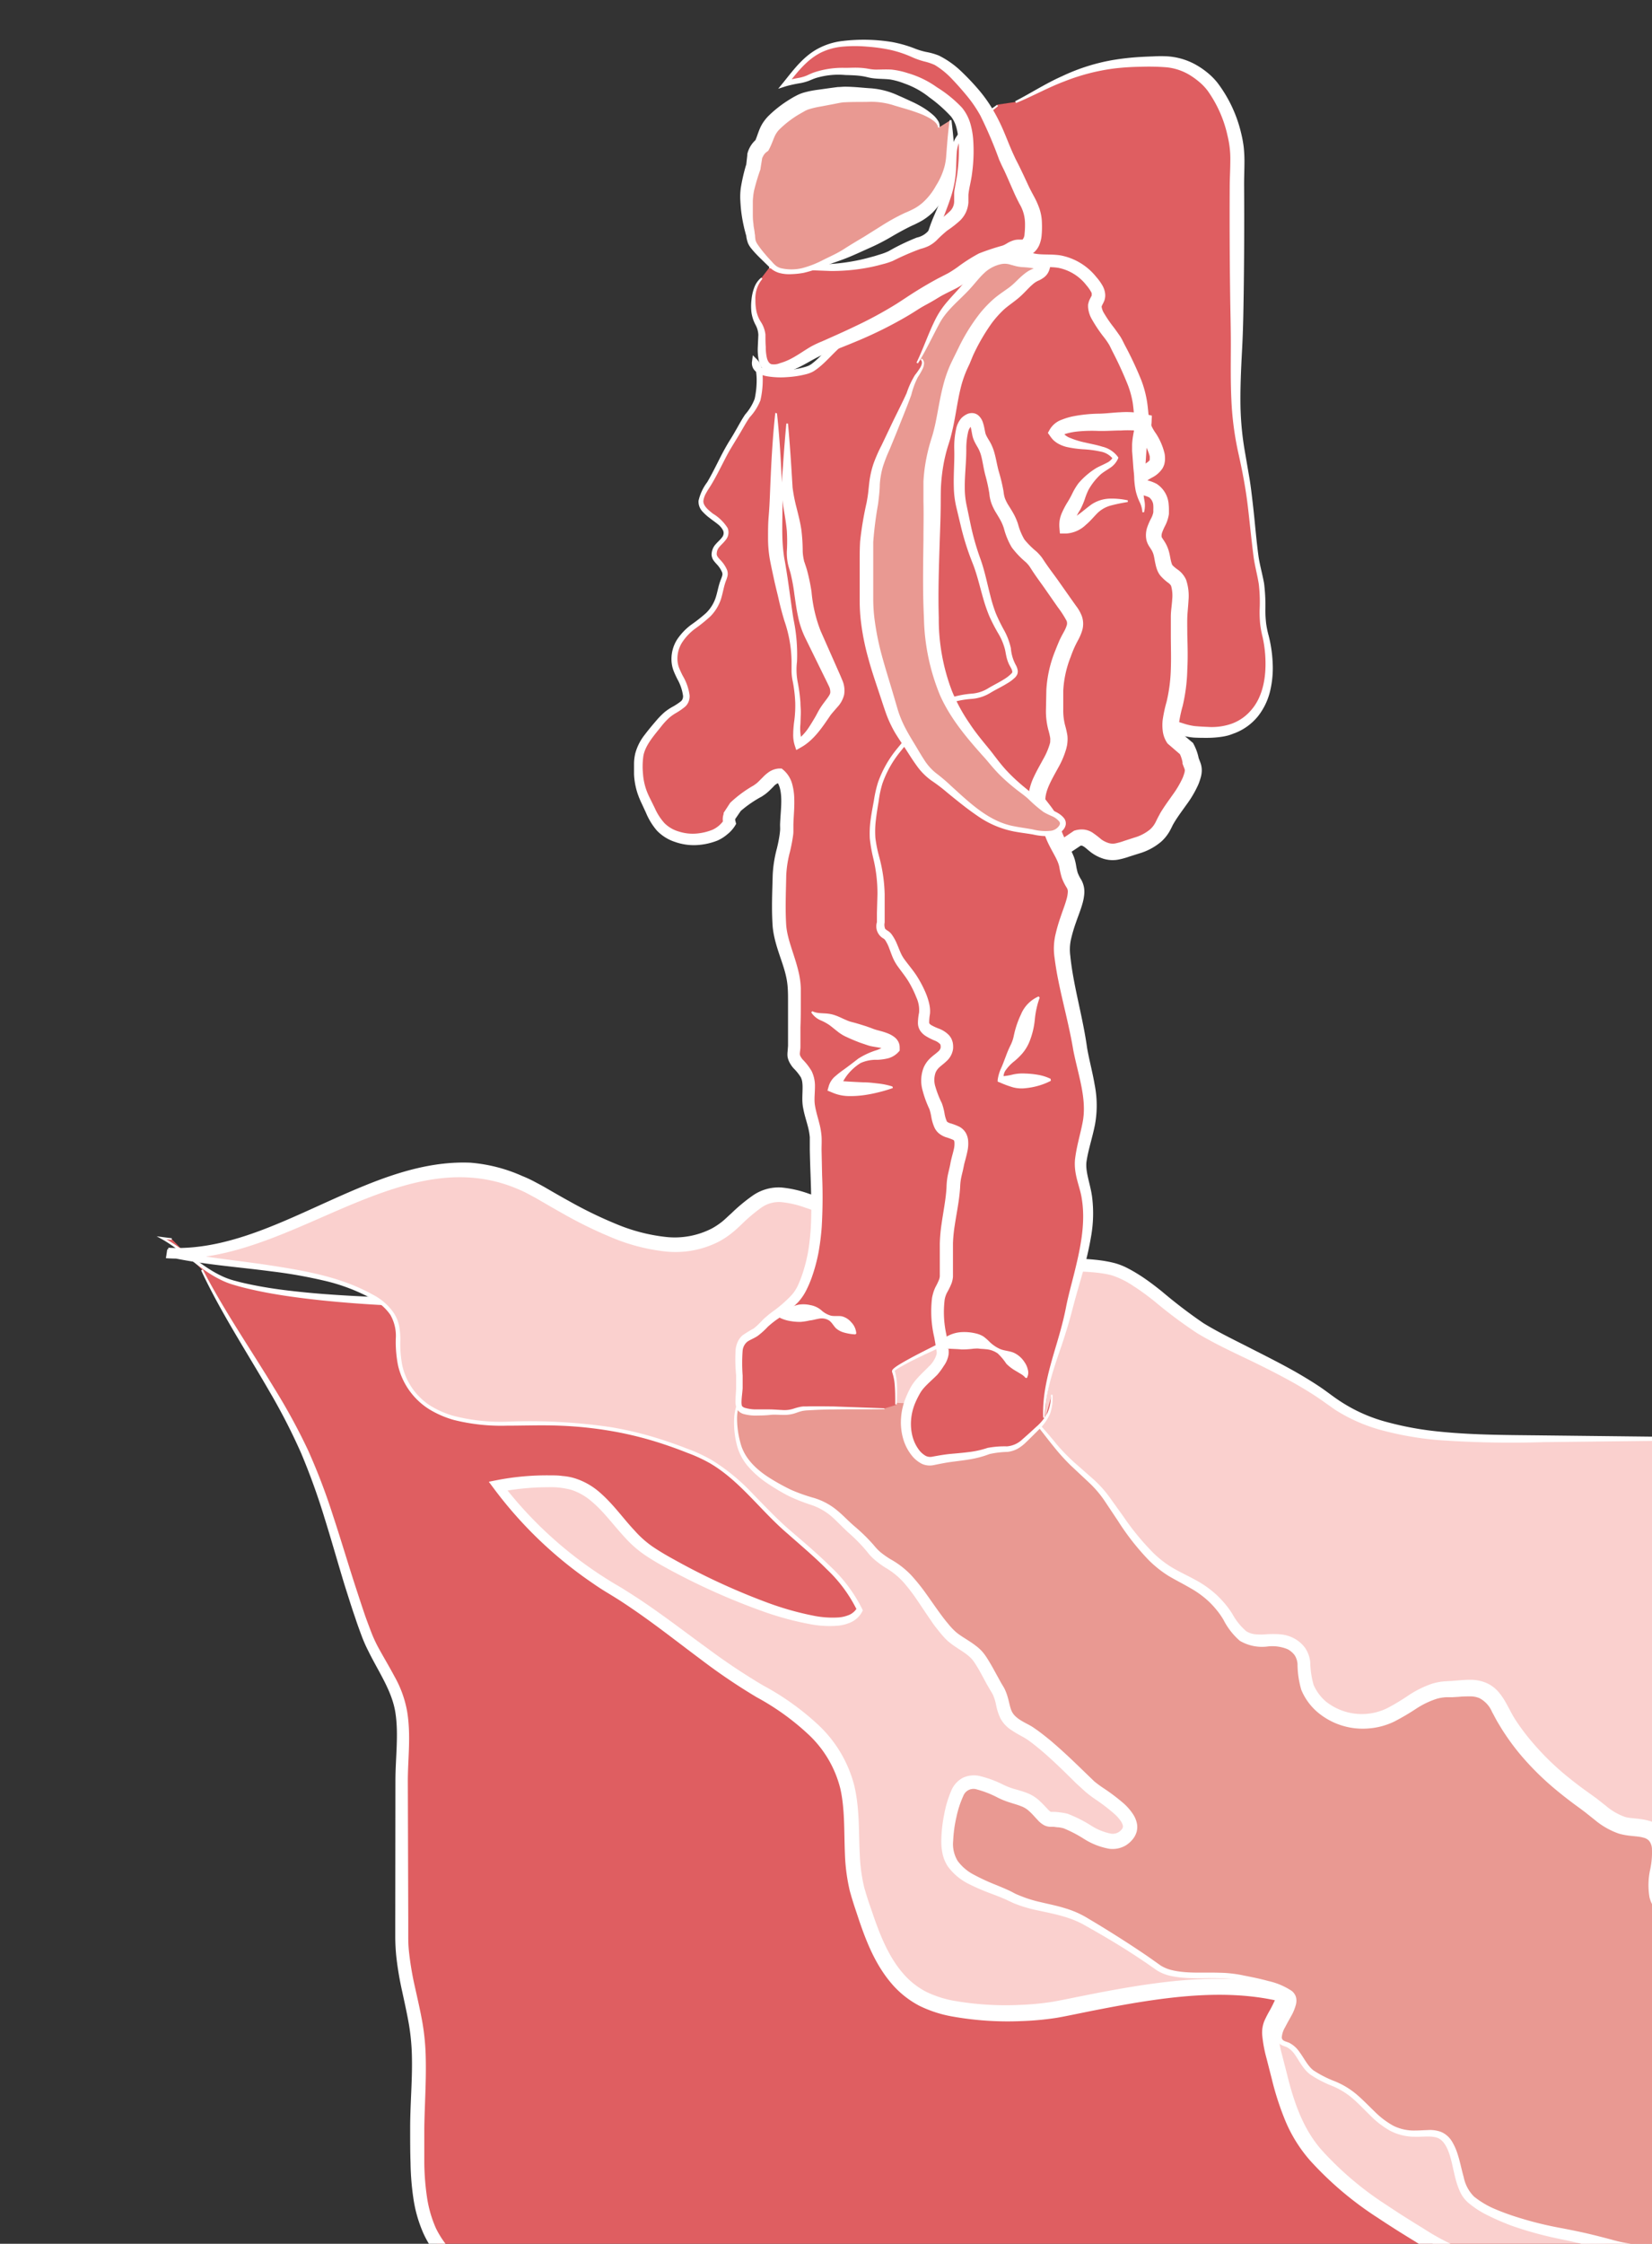 <svg id="Layer_1" data-name="Layer 1" xmlns="http://www.w3.org/2000/svg" viewBox="0 0 304.98 414"><rect x="0" y="0" width="304.98" height="414" fill="#333333" stroke="none"/><defs><style>.cls-1{fill:none;}.cls-2{fill:#df5e61;}.cls-3{fill:#fff;}.cls-4{fill:#fad0ce;}.cls-5{fill:#e99992;}</style></defs><title>Artboard 1</title><rect class="cls-1" x="10.59" y="7.47" width="281.4" height="393.53"/><path class="cls-2" d="M37.3,234.29C42.6,245,49.93,254.8,55.1,265.35c5.62,11.48,8.11,24.57,12.71,36.47,1.55,4,4.57,7.81,5.81,11.85,1.43,4.64.58,10.22.57,15,0,9.63-.19,19.28,0,28.91.1,5.93,1.62,10.19,2.62,16,1.09,6.26.25,13.33.24,19.72,0,12.94,0,21.49,12.66,28.4,5.14,2.81,9.2,1.89,14.59,3,6.52,1.28,13.1,3.84,19.6,5.43,11.87,2.9,20.94,5.66,33.17,5.67h75.75c13.3,0,26.64.31,39.94.07,14.34-.26,27.61-3.65,41.19-7.25,6.32-1.67,11,.51,11.44-6.74.44-7.52-7.23-13.57-11.18-18.71-4.63-6-6.09-12-9-18.79-2.77-6.53-7-13.23-10.31-19.5-2.63-4.94-6.43-9.14-8.73-14.27-2-4.38-2.24-9-4-13.48-4.83-12.26-23.42-18.73-34.82-23.49-11.08-4.62-22.91-6.76-34-11.78-13-5.83-22.63-13.66-33.92-22C164.65,269,148.54,260.27,134,249.15c-18.64-14.25-41.23-7.9-63-9-8.28-.42-20.22-1.18-28.15-3.55-4.88-1.46-8.6-5.88-13-8.17l1.87.22"/><path class="cls-3" d="M37.43,234.22c3.93,7.6,8.8,14.66,13.25,22a113.38,113.38,0,0,1,6.18,11.34,114.08,114.08,0,0,1,4.61,12.07c1.35,4.08,2.57,8.19,3.88,12.26.65,2,1.32,4.06,2,6.06.35,1,.73,2,1.11,3a24.62,24.62,0,0,0,1.27,2.83c1,1.85,2.1,3.66,3.13,5.6a20.28,20.28,0,0,1,2.29,6.33c.76,4.48.13,8.84.14,13l.08,25.67v3.21q0,1.55.2,3.1a57.24,57.24,0,0,0,1.09,6.19c.46,2.08.95,4.19,1.33,6.34a43.26,43.26,0,0,1,.61,6.59c.1,4.37-.21,8.67-.27,12.88,0,2.12,0,4.27,0,6.37a47.06,47.06,0,0,0,.48,6.23,22.17,22.17,0,0,0,1.65,5.81A16.75,16.75,0,0,0,84,415.94a24,24,0,0,0,2.26,2l1.25.89a12.55,12.55,0,0,0,1.29.84,17.5,17.5,0,0,0,5.48,2.44,45.41,45.41,0,0,0,6.19.81,42.58,42.58,0,0,1,6.48,1.15c4.23,1,8.3,2.45,12.37,3.69,2,.63,4.06,1.18,6.14,1.7l6.22,1.61c4.14,1.06,8.28,2.07,12.46,2.79a80.17,80.17,0,0,0,12.66,1.18l12.84.11,25.69.1,51.39.07c8.56.06,17.13.1,25.68-.11a126.42,126.42,0,0,0,25.28-3.41c4.16-.94,8.29-2,12.42-3.14l3.1-.84a26.59,26.59,0,0,1,3.24-.7c1.09-.17,2.17-.27,3.21-.41a8.73,8.73,0,0,0,2.76-.69,3,3,0,0,0,1.5-1.83,8.73,8.73,0,0,0,.41-2.82,12,12,0,0,0-1.51-5.62c-1.92-3.58-4.95-6.58-7.82-9.81a37.69,37.69,0,0,1-4-5.3,45.25,45.25,0,0,1-3-5.87c-1.72-4-3.08-8-4.88-11.84s-3.91-7.5-6-11.23c-1.06-1.86-2.12-3.74-3.14-5.64a53.48,53.48,0,0,0-3.28-5.35c-2.37-3.5-5-7.09-6.59-11.39s-1.91-8.6-3.57-12.22a24,24,0,0,0-7.74-9.11A63.68,63.68,0,0,0,262,321.63c-3.8-1.84-7.73-3.44-11.7-5.05-2-.81-4-1.65-5.92-2.41s-4-1.45-6-2.12c-8.06-2.64-16.45-4.76-24.47-8.24a118.89,118.89,0,0,1-22.42-13.11c-7-5-13.67-10.36-20.72-15.13s-14.29-9.37-21.45-14.1c-3.58-2.37-7.14-4.78-10.64-7.29q-2.62-1.89-5.19-3.86c-.86-.63-1.71-1.2-2.56-1.8-.43-.29-.85-.61-1.29-.88l-1.36-.76-1.36-.76-.68-.38-.72-.31-2.86-1.25-3-1a12.23,12.23,0,0,0-1.51-.43l-1.52-.38a66.46,66.46,0,0,0-12.52-1.65c-8.48-.37-17,.28-25.64.3-4.31,0-8.62-.22-12.89-.54s-8.56-.75-12.81-1.38c-2.13-.32-4.25-.7-6.35-1.18-1.05-.24-2.1-.5-3.13-.81a14.41,14.41,0,0,1-3-1.21c-3.88-2-6.81-5.3-10.55-7.34l-.82-.45.92.12,1.87.24,0,.3-1.87-.2.1-.33c3.86,2,6.9,5.19,10.69,7.05a13.69,13.69,0,0,0,2.94,1.08c1,.28,2.06.51,3.1.72,2.09.42,4.19.75,6.31,1,4.23.52,8.49.83,12.76,1.05s8.53.42,12.79.3c8.52-.17,17.08-1,25.73-.74a68.55,68.55,0,0,1,12.94,1.48c1.06.27,2.15.43,3.18.8l3.13,1,3,1.29.76.32.73.39,1.45.79,1.45.79c.47.28.91.61,1.37.91.9.62,1.84,1.24,2.71,1.86q2.55,1.92,5.16,3.75c3.48,2.45,7,4.8,10.63,7.12,7.18,4.63,14.49,9.11,21.64,13.9s13.93,10.13,20.86,15.06A115.83,115.83,0,0,0,215.18,301c7.72,3.34,16,5.42,24.23,8.09,2.05.68,4.1,1.38,6.14,2.16s4,1.62,6,2.42c4,1.62,8,3.28,11.86,5.19a66.65,66.65,0,0,1,11.25,6.78,27,27,0,0,1,8.61,10.34c1.87,4.23,2.19,8.63,3.57,12.42s3.8,7.22,6.21,10.8a56.4,56.4,0,0,1,3.39,5.62c1,1.88,2,3.73,3.08,5.6,2.09,3.74,4.21,7.5,6,11.46s3.17,8.09,4.79,12a36.87,36.87,0,0,0,6.46,10.59c2.76,3.19,5.89,6.31,8,10.34a14.17,14.17,0,0,1,1.67,6.68,10.7,10.7,0,0,1-.59,3.49,4.28,4.28,0,0,1-.39.87,4,4,0,0,1-.56.83,3.64,3.64,0,0,1-.74.7l-.41.3-.44.23a10.5,10.5,0,0,1-3.44.85c-1.09.13-2.15.2-3.17.35a24.55,24.55,0,0,0-3,.61l-3.12.79c-4.16,1.05-8.33,2.07-12.54,3a127.87,127.87,0,0,1-25.61,3.1c-8.58.08-17.15,0-25.71-.11-17.12-.2-34.26-.15-51.39-.08l-25.69.1-12.85.1a81.74,81.74,0,0,1-12.92-1c-4.27-.66-8.48-1.61-12.65-2.61l-6.24-1.5c-2.08-.48-4.2-1-6.26-1.63-4.14-1.19-8.2-2.51-12.31-3.45a40.09,40.09,0,0,0-6.17-1,42.08,42.08,0,0,1-6.55-.8,20,20,0,0,1-6.22-2.71,14.21,14.21,0,0,1-1.4-.9c-.46-.32-.92-.63-1.37-1a26.49,26.49,0,0,1-2.54-2.24,19.33,19.33,0,0,1-3.94-5.58,24.75,24.75,0,0,1-1.89-6.49,49.6,49.6,0,0,1-.54-6.56c-.07-2.18-.07-4.31-.07-6.47,0-4.35.4-8.61.33-12.8a40.66,40.66,0,0,0-.53-6.19c-.35-2.07-.82-4.14-1.27-6.24a59.67,59.67,0,0,1-1.09-6.47c-.11-1.1-.17-2.21-.19-3.31V354.4L73,328.68c0-4.38.62-8.62,0-12.65s-3.08-7.48-5-11.39a26.66,26.66,0,0,1-1.31-3c-.37-1-.74-2-1.08-3.05-.7-2-1.34-4.09-2-6.15-1.25-4.11-2.41-8.23-3.68-12.3a124.91,124.91,0,0,0-4.33-12,112.26,112.26,0,0,0-5.83-11.36c-4.26-7.4-9-14.61-12.64-22.38Z"/><path class="cls-4" d="M323.87,265.5c-14.3,0-28.61-.06-42.91,0-11.4,0-26.24-.1-35.26-7-6.53-5-15.31-8.56-22.59-12.52-5.79-3.15-10.32-8.5-16-11.2-3.66-1.75-9.64-1.05-13.61-1.94a45.39,45.39,0,0,0-7.6-1.47c-6.92-.4-12.9-.8-19.59-3.08-5.21-1.77-10.31-4.23-15.53-6.11-8.19-2.95-9.54-2.34-15.5,3.36-10.11,9.68-26.09,0-35.72-5.57C75.8,206.09,54.13,232.9,30.76,231.3c11.37,2.73,27,2.18,37.39,7.75,8.16,4.39,3.55,8.52,6.25,15,3.49,8.35,13.38,8.86,20.85,8.66,12.42-.33,21.4.82,32.84,5.52,6.11,2.51,9.56,6.78,14.2,11.46,5.25,5.3,13.26,10.52,16.29,17.35-3.89,7.93-34.49-7.34-39.84-11.54-4.76-3.74-7.53-10.19-13.34-11.76-3.11-.84-10.34-.25-13.55.48a74.9,74.9,0,0,0,21.92,19.49c9.48,5.75,17.25,13.14,27,18.71,6.52,3.73,13,8.59,15.28,16.21,2.08,6.93.15,14,2.44,21.21,2.35,7.37,4.9,15.8,12.3,19.24,6.15,2.86,18.26,2.89,25,1.54,12.6-2.51,28.34-6.06,41.5-2.56-2.37,6.48-3.95,4.34-2.18,11.41,1.48,5.9,2.72,11.73,6.37,16.6,5.48,7.3,14.92,13,22.61,17.66,11.35,6.83,24.31,5.34,37.22,5,7.78-.18,7.85.06,8.51-7.66.46-5.35-.68-10.9-.23-16.26.38-4.58,2.49-8.49,3.09-13,.71-5.38-.15-11.58-.15-17,0-5.74-.58-11.79-.15-17.51.53-7,2.93-13.53,3.09-20.65.45-20.35-.11-40.78-.11-61.14"/><path class="cls-3" d="M323.87,265.65l-38.94.44a189.44,189.44,0,0,1-19.53-.39,59.89,59.89,0,0,1-9.72-1.65,31,31,0,0,1-9.16-3.91c-1.44-1-2.65-1.9-4-2.77s-2.72-1.68-4.12-2.46c-2.81-1.55-5.71-3-8.63-4.39s-5.84-2.79-8.74-4.52a85.67,85.67,0,0,1-7.89-5.89c-1.26-1-2.53-1.95-3.85-2.79a16.14,16.14,0,0,0-4-2c-2.88-.77-6.15-.64-9.47-.95a22.35,22.35,0,0,1-2.59-.39c-.82-.23-1.54-.41-2.33-.59a44.4,44.4,0,0,0-4.67-.78c-1.51-.13-3.19-.19-4.81-.31s-3.27-.26-4.91-.47a53.32,53.32,0,0,1-9.73-2.08c-3.16-1-6.19-2.27-9.19-3.5s-6-2.46-9-3.45a18.23,18.23,0,0,0-4.39-1,5.62,5.62,0,0,0-3.77,1.11,30.26,30.26,0,0,0-3.53,3c-.56.53-1.22,1.15-1.91,1.69a16.32,16.32,0,0,1-2.22,1.46,17.61,17.61,0,0,1-10.2,1.82,35.56,35.56,0,0,1-9.74-2.59,80,80,0,0,1-8.88-4.35c-1.43-.8-2.84-1.62-4.24-2.43-.71-.43-1.39-.78-2.08-1.15a19.86,19.86,0,0,0-2.11-1,26.67,26.67,0,0,0-9-2.1C80.23,216.89,74,218.69,68,221s-11.83,5.2-18,7.53-12.66,4.1-19.37,3.62l.25-1.65c6.22,1.49,12.71,2,19.15,3s13,2.13,18.84,5.4a10.48,10.48,0,0,1,3.83,3.36,7.09,7.09,0,0,1,1,2.45,14.43,14.43,0,0,1,.21,2.52,21.23,21.23,0,0,0,.36,4.73,11.9,11.9,0,0,0,5.21,7.43,17.17,17.17,0,0,0,4.32,1.87,35.11,35.11,0,0,0,9.51,1.07,102.33,102.33,0,0,1,19.49,1,66.35,66.35,0,0,1,9.51,2.34c1.55.51,3.09,1.05,4.61,1.65a28.73,28.73,0,0,1,4.48,2.08,36.9,36.9,0,0,1,7.6,6.25c2.29,2.34,4.48,4.68,6.93,6.78s4.94,4.21,7.28,6.51a27.51,27.51,0,0,1,5.95,7.92l.13.28-.14.26a4.46,4.46,0,0,1-2,1.9,7.58,7.58,0,0,1-2.48.66,19.08,19.08,0,0,1-4.87-.24,56.52,56.52,0,0,1-9.19-2.49,123.74,123.74,0,0,1-17.27-7.75c-1.39-.76-2.76-1.54-4.11-2.44a20.32,20.32,0,0,1-3.71-3.19c-2.2-2.34-4-4.9-6.3-6.82a10.89,10.89,0,0,0-3.72-2.13,14.56,14.56,0,0,0-4.36-.49,46.49,46.49,0,0,0-9.11.91l.61-1.66a73.89,73.89,0,0,0,17.66,16.56c.84.57,1.7,1.1,2.56,1.64s1.75,1,2.65,1.6q2.67,1.66,5.2,3.45c3.4,2.38,6.67,4.89,10,7.3a117.11,117.11,0,0,0,10.15,6.76,48.75,48.75,0,0,1,10.29,7.37,23.28,23.28,0,0,1,6.57,11.16c1,4.29.79,8.56,1,12.55a31.89,31.89,0,0,0,.74,5.84c.1.47.26.93.38,1.39l.46,1.46,1,2.9c1.32,3.81,2.88,7.53,5.36,10.41a14.26,14.26,0,0,0,4.33,3.46,19.86,19.86,0,0,0,5.45,1.71,55.31,55.31,0,0,0,11.94.7,50.42,50.42,0,0,0,6-.58c1.91-.34,4-.79,6-1.18,4-.8,8.13-1.56,12.25-2.13,8.22-1.13,16.8-1.55,25.14.59l1.66.43-.6,1.61a26.8,26.8,0,0,1-1.77,3.88c-.34.62-.7,1.19-.88,1.61a2.59,2.59,0,0,0-.19,1.3,22.13,22.13,0,0,0,.68,3.65l1,3.89c1.28,5.15,3,10,6.41,13.81a59.68,59.68,0,0,0,11.94,10.08c2.2,1.48,4.45,2.89,6.73,4.28a43.59,43.59,0,0,0,6.86,3.66,45,45,0,0,0,15.24,2.89c5.27.2,10.6-.1,16-.23,1.34,0,2.7,0,4-.1s2.52-.25,2.79-.71a7.3,7.3,0,0,0,.8-3.14c.13-1.3.28-2.65.33-3.91.23-5.17-.87-10.55-.08-16.19a62.09,62.09,0,0,1,2.13-7.9,27.6,27.6,0,0,0,.85-3.76,34.91,34.91,0,0,0,.29-3.88c.06-2.62-.08-5.28-.2-8-.06-1.34-.11-2.69-.13-4.06s0-2.67,0-4c-.09-5.33-.48-10.74.17-16.2s2.24-10.59,2.83-15.83c.15-1.32.23-2.6.26-3.95l.1-4,.14-8c.08-5.36.11-10.72.13-16.08,0-10.72,0-21.45.1-32.17h.3c.11,10.72.38,21.44.57,32.17.1,5.36.17,10.73.2,16.09,0,2.68,0,5.37,0,8l0,4c0,1.34-.07,2.73-.21,4.08-.54,5.44-2,10.63-2.6,15.87s-.11,10.56.07,15.94c.05,1.33.06,2.73.08,4s.1,2.65.18,4c.16,2.67.34,5.37.32,8.11a35.16,35.16,0,0,1-.27,4.14,29.82,29.82,0,0,1-.88,4.09,60.93,60.93,0,0,0-2,7.63c-.69,5,.41,10.38.24,15.93-.05,1.42-.18,2.73-.31,4.1-.08.69-.16,1.39-.32,2.12a5.71,5.71,0,0,1-1,2.38,4.17,4.17,0,0,1-2.43,1.4,13.51,13.51,0,0,1-2.21.28c-1.4.08-2.72.09-4.06.14-5.33.17-10.71.53-16.16.37a47.87,47.87,0,0,1-16.23-3,45.09,45.09,0,0,1-7.34-3.83c-2.3-1.4-4.59-2.83-6.85-4.34a62.55,62.55,0,0,1-12.57-10.61,26.81,26.81,0,0,1-4.51-7.16,52.35,52.35,0,0,1-2.57-7.87l-1-3.91a24.32,24.32,0,0,1-.78-4.25,5.73,5.73,0,0,1,.42-2.64,21.41,21.41,0,0,1,1-1.93,23.64,23.64,0,0,0,1.56-3.43l1.06,2c-7.68-2-15.89-1.6-23.91-.47-4,.56-8,1.32-12.06,2.12l-3,.61c-1,.2-2,.41-3.09.59a53.51,53.51,0,0,1-6.33.59,58.32,58.32,0,0,1-12.65-.81,22.85,22.85,0,0,1-6.27-2,17.32,17.32,0,0,1-5.24-4.21c-2.89-3.42-4.51-7.48-5.86-11.42l-1-3-.46-1.49c-.14-.53-.32-1.05-.42-1.59a34.76,34.76,0,0,1-.79-6.39c-.17-4.2,0-8.26-.85-12a20.44,20.44,0,0,0-5.75-9.85,46.11,46.11,0,0,0-9.7-7,110.12,110.12,0,0,1-10.34-7c-3.32-2.47-6.55-5-9.86-7.38q-2.48-1.79-5-3.43c-.84-.54-1.73-1.08-2.62-1.62s-1.76-1.12-2.62-1.72a76.13,76.13,0,0,1-18-17.26l-1-1.34,1.61-.32a48.28,48.28,0,0,1,9.59-.86c.81,0,1.61,0,2.44.12a10.19,10.19,0,0,1,2.51.51,12.82,12.82,0,0,1,4.36,2.54c2.51,2.18,4.31,4.8,6.39,7a18.52,18.52,0,0,0,3.37,3c1.26.85,2.6,1.64,4,2.4a122.92,122.92,0,0,0,16.94,7.83,55.16,55.16,0,0,0,8.92,2.53,17.8,17.8,0,0,0,4.5.28,6.3,6.3,0,0,0,2-.51,3.16,3.16,0,0,0,1.38-1.29v.54a26.33,26.33,0,0,0-5.6-7.61c-2.26-2.28-4.74-4.36-7.18-6.52-5-4.24-8.78-9.73-14.31-13a27.71,27.71,0,0,0-4.33-2c-1.5-.6-3-1.14-4.55-1.65a65.38,65.38,0,0,0-9.37-2.34,71.83,71.83,0,0,0-9.62-1c-3.23-.13-6.45,0-9.71,0a36,36,0,0,1-9.78-1.05,18.18,18.18,0,0,1-4.6-2,13,13,0,0,1-5.72-8.07,22.22,22.22,0,0,1-.41-4.95,7.84,7.84,0,0,0-1-4.37,9.39,9.39,0,0,0-3.45-3,34.67,34.67,0,0,0-8.93-3.35,88.9,88.9,0,0,0-9.51-1.67c-6.41-.85-12.91-1.27-19.35-2.72l.25-1.65c6.33.37,12.6-1.41,18.55-3.76s11.77-5.31,17.85-7.77,12.57-4.45,19.38-4.16A29.16,29.16,0,0,1,96.45,217a22.12,22.12,0,0,1,2.29,1.07c.74.39,1.5.79,2.19,1.2,1.4.81,2.8,1.62,4.21,2.39a77.47,77.47,0,0,0,8.61,4.18,33,33,0,0,0,9,2.37,15,15,0,0,0,8.68-1.55,13.64,13.64,0,0,0,1.84-1.22c.58-.46,1.1-1,1.72-1.54a32.24,32.24,0,0,1,3.91-3.26,8.36,8.36,0,0,1,5.4-1.53,20.54,20.54,0,0,1,5.07,1.16c3.14,1,6.17,2.32,9.16,3.57s6,2.5,9,3.48a50.82,50.82,0,0,0,9.27,2c1.58.21,3.18.36,4.78.48s3.18.2,4.9.35a46.78,46.78,0,0,1,4.92.85c.8.18,1.65.4,2.39.61A20.9,20.9,0,0,0,196,232c3.13.33,6.44.17,9.87,1.08a12.23,12.23,0,0,1,2.46,1c.76.39,1.48.83,2.19,1.28,1.41.91,2.73,1.92,4,2.94a92.62,92.62,0,0,0,7.64,5.83c2.65,1.63,5.62,3.06,8.5,4.53s5.81,2.93,8.66,4.55c1.42.82,2.83,1.67,4.2,2.58s2.71,2,4,2.82a29.33,29.33,0,0,0,8.62,3.8,58.34,58.34,0,0,0,9.44,1.72c6.4.67,12.89.64,19.38.72l38.94.44Z"/><path class="cls-5" d="M137.22,257.63c-2.18,2-1.42,7.51-.5,9.88,1.46,3.72,5.61,6.16,9.11,7.95,1.69.86,3.46,1.23,5.18,1.94,2.7,1.11,3.64,2.49,5.71,4.37a34.51,34.51,0,0,1,4.16,4.16c1.81,2.24,4.29,2.89,6.25,4.94,3,3.14,5,7.29,8,10.49,1.6,1.74,4.23,2.58,5.58,4.48,1.2,1.69,2.27,4,3.42,5.84.94,1.5.87,3.08,1.56,4.61.91,2,3.34,2.63,5.1,3.93a103.13,103.13,0,0,1,10.29,9.34c1.75,1.7,9.92,5.77,6.85,9-3.22,3.44-8.45-2.13-11.61-2.73-2.87-.55-2.55.3-4.17-1.47-2-2.2-2.47-2.3-5.49-3.18-3.21-.94-8-4.95-10.11-.12-1.11,2.59-2.15,7.88-1.52,10.71,1.07,4.85,7.85,6.11,11.63,8.08,4.29,2.23,9.1,1.86,13.32,4.29a160,160,0,0,1,13.6,8.61c3.63,2.63,10.19.95,15.19,1.95,2.16.43,8.5,1.46,9.75,3.25,1.75,2.5-5,7.92-1.25,9,2.42.69,3,4,5,5.38,1.83,1.24,3.67,1.73,5.59,2.78,4,2.2,6.51,7.28,11.21,8.19,4.51.87,7.23-1.72,9.19,4,.73,2.12,1.07,5.64,2.45,7.54,1.61,2.21,6.58,4.16,9,5,4.24,1.49,8.64,2.13,13,3.19,5,1.21,9,2.85,14.4,2.13,2.51-.34,3.52-1.53,5.53-3,1.85-1.34,4-1.61,6-2.81a45.66,45.66,0,0,0,5.74-4.26c2.79-2.54,2.61-5.11,2.55-8.78-.06-4.42.2-8.88,0-13.29-.1-2.46-1.08-3.63-2.07-5.79-1.5-3.25-1.67-6.14-4.31-8.78a17.67,17.67,0,0,1-3.11-4.21c-.94-1.64-2.68-3.23-3.14-5-.69-2.62,1-4.91-1.82-6.22-1.7-.79-4.33,0-5.67-1.84-2.39-3.23,1.07-8.65-.7-12.07-1.2-2.32-4.2-1.82-6.28-2.32-2.76-.66-4.78-2.84-7.08-4.47-5.92-4.2-11-8.83-14.77-15.16-1.45-2.44-2.18-5-5.12-5.63-1.57-.36-3.82,0-5.43.06-5.36.05-8.32,4.65-13.44,5.71-5,1-10.57-1.09-12.59-6-1.08-2.59.11-5.37-2-7.28-2.88-2.66-6.15-.58-9.19-1.8-2.05-.83-3.22-3.66-4.46-5.26-2.76-3.55-5.17-4.52-9-6.6-5.64-3.06-9.09-9.29-12.74-14.32-1.88-2.59-4.81-4.68-7.07-7-2.87-2.94-5.07-6.33-8-9.2"/><path class="cls-3" d="M137.32,257.74a3.86,3.86,0,0,0-1,1.89,9.05,9.05,0,0,0-.25,2.19,16.89,16.89,0,0,0,.62,4.39c.72,2.88,3,5,5.49,6.55a39.63,39.63,0,0,0,3.91,2.15,32.55,32.55,0,0,0,4.19,1.48,12.1,12.1,0,0,1,4.2,2.24c1.23,1,2.21,2.1,3.37,3.07a32.92,32.92,0,0,1,3.32,3.24l.38.45.34.38a8.93,8.93,0,0,0,.75.7,16.78,16.78,0,0,0,1.77,1.23,16,16,0,0,1,3.77,2.9,36.07,36.07,0,0,1,2.91,3.63c.89,1.24,1.74,2.49,2.62,3.68.44.6.89,1.18,1.36,1.73a12.28,12.28,0,0,0,1.42,1.5c1,.85,2.38,1.52,3.71,2.56a8.49,8.49,0,0,1,1,.89,8.14,8.14,0,0,1,.79,1c.45.67.84,1.34,1.22,2l1.1,2,.55,1,.28.46c.11.18.24.39.33.59.82,1.68.85,3.3,1.4,4.28s1.62,1.57,3,2.29c.34.18.69.38,1,.6s.72.49,1,.71c.62.46,1.23.95,1.83,1.43,2.39,2,4.58,4.11,6.74,6.21l1.6,1.54a20.81,20.81,0,0,0,1.69,1.24,35.8,35.8,0,0,1,3.75,2.84,10.06,10.06,0,0,1,1.72,2,5,5,0,0,1,.63,1.42,3.39,3.39,0,0,1,0,1.81,3.86,3.86,0,0,1-.85,1.51,5,5,0,0,1-1.19,1,4.81,4.81,0,0,1-3,.6,13,13,0,0,1-4.7-1.84,23.39,23.39,0,0,0-3.74-1.94,7.26,7.26,0,0,0-.92-.18c-.34,0-.66-.08-1-.1-.18,0-.37,0-.64,0a2.87,2.87,0,0,1-1-.27,4.46,4.46,0,0,1-1.24-1c-.58-.61-1-1.12-1.51-1.57a4.43,4.43,0,0,0-1.51-.95c-.6-.24-1.33-.45-2-.66a15.81,15.81,0,0,1-2.28-.9,18.37,18.37,0,0,0-3.91-1.54,2,2,0,0,0-2.49,1.17,18.82,18.82,0,0,0-1.3,4,23.77,23.77,0,0,0-.58,4.28,6,6,0,0,0,.82,3.73,8.69,8.69,0,0,0,3.07,2.59,38,38,0,0,0,4,1.84c.7.29,1.41.58,2.12.9.35.16.71.33,1.06.52s.63.33,1,.47a23.54,23.54,0,0,0,4.17,1.32c1.45.35,3,.65,4.44,1.11a17.45,17.45,0,0,1,4.28,1.91c2.61,1.54,5.18,3.15,7.72,4.8,1.27.83,2.53,1.67,3.78,2.54l1.83,1.3a7,7,0,0,0,1.92.82c2.8.72,5.86.42,8.89.52a22.76,22.76,0,0,1,4.58.52c1.48.29,3,.59,4.46,1a12.88,12.88,0,0,1,4.34,1.82,2.27,2.27,0,0,1,.8,1.15,2.76,2.76,0,0,1,0,1.35,8.84,8.84,0,0,1-.91,2.21c-.37.67-.75,1.33-1.09,2a4.3,4.3,0,0,0-.62,1.89.7.7,0,0,0,.35.58,1.87,1.87,0,0,0,.41.18l.58.21a5.1,5.1,0,0,1,1.87,1.63c.94,1.26,1.57,2.66,2.65,3.48a20.15,20.15,0,0,0,3.92,2,15,15,0,0,1,4,2.4c1.18,1,2.23,2.11,3.31,3.14a15.59,15.59,0,0,0,3.46,2.65,8.58,8.58,0,0,0,4.12.9c.73,0,1.47-.06,2.25-.08a6,6,0,0,1,2.49.34,4.35,4.35,0,0,1,2,1.74,10.6,10.6,0,0,1,1,2.19c.51,1.52.77,3,1.18,4.42a7,7,0,0,0,1.89,3.57,16.27,16.27,0,0,0,3.67,2.22A42.59,42.59,0,0,0,279.8,409a66,66,0,0,0,8.67,2.15c1.48.29,3,.59,4.47.93s3,.74,4.42,1.11a25.11,25.11,0,0,0,8.58,1,6.62,6.62,0,0,0,3.68-1.18c.55-.38,1.13-.86,1.75-1.34a11,11,0,0,1,2.12-1.35c1.51-.72,3-1.11,4.09-1.76a42,42,0,0,0,3.58-2.47,19,19,0,0,0,3.12-2.79,6,6,0,0,0,1.23-3.47c.1-1.35,0-2.87,0-4.41s0-3.05,0-4.56l0-4.51,0-2.23,0-1.09a7,7,0,0,0-.12-.93,16.32,16.32,0,0,0-1.66-3.8,39.53,39.53,0,0,1-1.7-4.37,11.85,11.85,0,0,0-1.84-3.57,9.56,9.56,0,0,0-.65-.72c-.26-.27-.56-.57-.84-.87a17,17,0,0,1-1.52-2c-.23-.34-.44-.68-.64-1l-.56-.94c-.34-.54-.79-1.1-1.26-1.72a14.59,14.59,0,0,1-1.41-2.11,6.67,6.67,0,0,1-.53-1.39,7.42,7.42,0,0,1-.2-1.42c0-.91.06-1.74.06-2.34a2.31,2.31,0,0,0-.07-.66.67.67,0,0,0-.18-.3,2,2,0,0,0-.51-.33,2.73,2.73,0,0,0-.68-.2c-.58-.11-1.33-.13-2.21-.26a5.33,5.33,0,0,1-2.88-1.26,4.74,4.74,0,0,1-.59-.65,5.9,5.9,0,0,1-1-2.11,13.45,13.45,0,0,1,.12-5.12,14.88,14.88,0,0,0,.32-4,2.55,2.55,0,0,0-.49-1.28,2,2,0,0,0-1.1-.62c-1.09-.33-2.65-.2-4.51-.74a14.1,14.1,0,0,1-4.42-2.51l-1.77-1.41-.85-.64-.93-.68c-1.24-.91-2.46-1.86-3.65-2.85a51.79,51.79,0,0,1-6.63-6.57,42.57,42.57,0,0,1-2.8-3.77c-.44-.65-.84-1.32-1.25-2s-.75-1.39-1.1-2a5.11,5.11,0,0,0-2.33-2.56,4.32,4.32,0,0,0-1.67-.33c-.65,0-1.37,0-2.12.08l-1.16.07c-.4,0-.86,0-1.13,0a7.72,7.72,0,0,0-1.89.32,15.85,15.85,0,0,0-3.73,1.81,43.39,43.39,0,0,1-4,2.35,13.14,13.14,0,0,1-4.83,1.29,12.93,12.93,0,0,1-9.36-3,10.86,10.86,0,0,1-3-4.12,17,17,0,0,1-.7-4.77,3.5,3.5,0,0,0-.52-1.61,4,4,0,0,0-1.28-1.11,7.4,7.4,0,0,0-3.86-.5,8.05,8.05,0,0,1-5-1.07,12.86,12.86,0,0,1-3-3.85,13.83,13.83,0,0,0-1.22-1.76,17.16,17.16,0,0,0-1.44-1.58,17.66,17.66,0,0,0-3.48-2.54c-1.28-.75-2.61-1.41-4-2.23a20.69,20.69,0,0,1-3.68-2.93,45.45,45.45,0,0,1-5.67-7.23l-2.51-3.76a19.89,19.89,0,0,0-2.88-3.35l-3.31-3.1A37.26,37.26,0,0,1,194.6,267c-1.92-2.35-3.65-4.83-5.77-7l.21-.22a86.92,86.92,0,0,1,6.07,6.75,36.51,36.51,0,0,0,3.12,3.22l3.41,3a21,21,0,0,1,3.13,3.41l2.65,3.69a46.45,46.45,0,0,0,5.68,6.86,19.1,19.1,0,0,0,3.46,2.62c1.24.72,2.64,1.37,4,2.11a19.48,19.48,0,0,1,3.89,2.7,19,19,0,0,1,1.65,1.72,15.91,15.91,0,0,1,1.41,1.93,11.35,11.35,0,0,0,2.57,3.19,3.85,3.85,0,0,0,1.66.56,11.78,11.78,0,0,0,2.07,0,18.3,18.3,0,0,1,2.4,0,6.64,6.64,0,0,1,2.61.71,6.19,6.19,0,0,1,2.13,1.82,5.81,5.81,0,0,1,.94,2.63,16.13,16.13,0,0,0,.61,4.16,8.4,8.4,0,0,0,2.33,3.13,10.66,10.66,0,0,0,11.38,1.13,41.54,41.54,0,0,0,3.75-2.26,18.51,18.51,0,0,1,4.37-2.18,10.59,10.59,0,0,1,2.56-.47l1.13-.06,1.1-.09c.76-.06,1.55-.13,2.41-.12a7.33,7.33,0,0,1,2.75.53,6.25,6.25,0,0,1,2.36,1.71,11.85,11.85,0,0,1,1.45,2.14c.39.69.72,1.35,1.08,2s.75,1.24,1.16,1.84A39.51,39.51,0,0,0,283,321.6a48.67,48.67,0,0,0,6.28,6.13q1.71,1.4,3.51,2.7l.91.65,1,.72,1.78,1.4a11.1,11.1,0,0,0,3.4,2c1,.36,2.59.24,4.42.72a5.2,5.2,0,0,1,2.71,1.68,5.69,5.69,0,0,1,1.19,2.87,17.28,17.28,0,0,1-.33,5,10.84,10.84,0,0,0-.17,3.88,2.72,2.72,0,0,0,.43,1c.07.06.1.14.17.18a2.29,2.29,0,0,0,1.23.47c.61.1,1.38.13,2.29.29a5.89,5.89,0,0,1,1.48.48,5.08,5.08,0,0,1,1.35.94,3.84,3.84,0,0,1,1,1.63,5.34,5.34,0,0,1,.19,1.58c0,.91-.11,1.59-.08,2.19a4.33,4.33,0,0,0,.11.82,3.57,3.57,0,0,0,.27.72,11.84,11.84,0,0,0,1.1,1.66c.44.59.93,1.21,1.4,1.95l.59,1c.18.31.37.61.56.9a14,14,0,0,0,1.24,1.63c.23.26.46.5.72.77a12.55,12.55,0,0,1,.86,1,14.78,14.78,0,0,1,2.28,4.44,37.2,37.2,0,0,0,1.54,4.09l1,2a10.21,10.21,0,0,1,.85,2.48,9.86,9.86,0,0,1,.15,1.32l0,1.18,0,2.3-.07,4.56c0,1.51-.06,3-.06,4.5s.08,3-.05,4.65a10.19,10.19,0,0,1-.52,2.55,8,8,0,0,1-1.33,2.35,21,21,0,0,1-3.64,3.21,43.34,43.34,0,0,1-3.92,2.61c-1.52.82-3,1.19-4.25,1.77a25.77,25.77,0,0,0-3.58,2.44,8.3,8.3,0,0,1-2.37,1.13,8.93,8.93,0,0,1-1.28.27l-1.2.12a22.31,22.31,0,0,1-4.77-.19,38.73,38.73,0,0,1-4.55-1c-1.47-.41-2.91-.83-4.35-1.2s-2.91-.69-4.39-1a67.72,67.72,0,0,1-8.86-2.41,44.28,44.28,0,0,1-4.25-1.81,17.78,17.78,0,0,1-4-2.55,6,6,0,0,1-1.49-2.07,14.16,14.16,0,0,1-.78-2.26c-.4-1.5-.64-3-1.07-4.36s-1.09-2.72-2.19-3.19-2.7-.19-4.24-.24a9.83,9.83,0,0,1-4.62-1.12,16.63,16.63,0,0,1-3.69-2.86c-1.09-1.07-2.12-2.16-3.24-3.12a13.89,13.89,0,0,0-3.73-2.27,20.83,20.83,0,0,1-4.11-2.15c-1.34-1.06-2-2.55-2.82-3.69a4.18,4.18,0,0,0-1.49-1.34l-.48-.18a2.76,2.76,0,0,1-.62-.28,1.65,1.65,0,0,1-.76-1.3,5,5,0,0,1,.74-2.38l1.1-2c.67-1.25,1.38-2.83.31-3.54a12.24,12.24,0,0,0-4-1.61c-1.44-.38-2.91-.66-4.4-.94a21.7,21.7,0,0,0-4.41-.47c-3-.09-6,.26-9.16-.49a8.15,8.15,0,0,1-2.24-.94l-1.88-1.31c-1.24-.85-2.5-1.67-3.77-2.48-2.54-1.61-5.15-3.12-7.78-4.6s-5.39-2-8.39-2.65a25.14,25.14,0,0,1-4.49-1.31c-.37-.15-.73-.33-1.09-.5s-.65-.31-1-.45c-.67-.29-1.37-.55-2.07-.82a39.4,39.4,0,0,1-4.26-1.83A10.61,10.61,0,0,1,175,344.4,6.84,6.84,0,0,1,174,342a11.2,11.2,0,0,1-.22-2.49,25.9,25.9,0,0,1,.52-4.7,20.57,20.57,0,0,1,1.41-4.63,4.77,4.77,0,0,1,2.05-2.16,4.86,4.86,0,0,1,3-.35,20,20,0,0,1,4.54,1.67,13.28,13.28,0,0,0,1.94.74c.73.21,1.46.4,2.27.71a7.12,7.12,0,0,1,2.32,1.41c.62.56,1.19,1.19,1.65,1.67a2.48,2.48,0,0,0,.5.44s0,0,.11,0l.49,0c.4,0,.83.06,1.24.11a9.5,9.5,0,0,1,1.3.25,24,24,0,0,1,4.31,2.17,10.77,10.77,0,0,0,3.67,1.49,2.09,2.09,0,0,0,1.36-.25,2.32,2.32,0,0,0,.55-.45,1.21,1.21,0,0,0,.27-.44c.09-.21,0-.58-.29-1.07a7.54,7.54,0,0,0-1.25-1.43,33.58,33.58,0,0,0-3.45-2.65,21.66,21.66,0,0,1-1.94-1.47L198.63,329c-2.15-2.13-4.27-4.23-6.53-6.13-.57-.47-1.14-.94-1.73-1.38a10.15,10.15,0,0,0-.84-.6c-.28-.18-.59-.36-.92-.54a21.63,21.63,0,0,1-2.06-1.24,5.85,5.85,0,0,1-1.88-2.1,10.44,10.44,0,0,1-.78-2.42,8.52,8.52,0,0,0-.59-1.9c-.07-.14-.13-.25-.22-.4l-.31-.51-.58-1-1.08-2c-.36-.65-.72-1.28-1.11-1.87a5.83,5.83,0,0,0-.57-.77,6.22,6.22,0,0,0-.69-.66c-1-.85-2.42-1.54-3.71-2.65a9.05,9.05,0,0,1-.9-.91q-.39-.44-.76-.9c-.49-.61-1-1.24-1.4-1.87-.89-1.26-1.71-2.53-2.55-3.76a34.2,34.2,0,0,0-2.67-3.5,14.16,14.16,0,0,0-3.34-2.67,18.44,18.44,0,0,1-1.92-1.41,10.65,10.65,0,0,1-.89-.86l-.4-.48-.34-.42a31.33,31.33,0,0,0-3.1-3.15c-1.13-1-2.2-2.18-3.26-3.11a11.25,11.25,0,0,0-3.69-2.1,33.2,33.2,0,0,1-4.29-1.7,40.71,40.71,0,0,1-3.94-2.36,17.64,17.64,0,0,1-3.48-3.07,9.68,9.68,0,0,1-2.12-4.16,16.52,16.52,0,0,1-.45-4.58,9.5,9.5,0,0,1,.37-2.29,4.21,4.21,0,0,1,1.2-2Z"/><path class="cls-2" d="M187.47,18.82c2.12-.95,4.09-2.08,6.16-3.09a50.46,50.46,0,0,1,6.17-2.53,42.12,42.12,0,0,1,13.76-1.88,12.1,12.1,0,0,1,8.75,3.11c3.15,2.66,5.18,8.11,5.84,11.92a47.07,47.07,0,0,1,.15,7.78V59.5c0,6.32-.56,12.88.13,19.18.37,3.35,1.15,6.66,1.71,10,.77,4.55,1.08,9.14,1.65,13.71.3,2.42,1.12,4.69,1.21,7.13s-.19,4.89.47,7.37c1.64,6.16,1.26,15.58-6.83,17.79a19.7,19.7,0,0,1-6,.31c-2.06-.12-3.87-1.13-5.91-1.31a53,53,0,0,0-5.53,0c-1.3,0-2.07.27-3.27-.34-2-1-4.28-3.69-5.79-5.26-4.4-4.57-2.87-10.56-4.41-16-2.34-8.2-14.25-10.54-16.19-19.15a26.32,26.32,0,0,1-.61-10c.8-4.3,1.28-9.4-.09-13.67-1.9-5.91-5.54-11.46-7-17.45a18,18,0,0,1,.76-10c.83-2.49,2-4.83,2.73-7.37a34.26,34.26,0,0,0,.79-6.37c.42-4.68,4.74-6,8.06-8.77"/><path class="cls-3" d="M187.4,18.68c2.89-1.48,5.64-3.28,8.67-4.62a36.29,36.29,0,0,1,9.47-3,48.45,48.45,0,0,1,5-.55c.83-.05,1.65-.08,2.48-.11a21.48,21.48,0,0,1,2.56,0,12.37,12.37,0,0,1,5.09,1.49,14.91,14.91,0,0,1,2.18,1.47,12.22,12.22,0,0,1,1.9,1.9,24.77,24.77,0,0,1,4.37,9.27,21.73,21.73,0,0,1,.48,2.57,24.67,24.67,0,0,1,.14,2.58c0,1.7-.08,3.3-.06,4.9q.06,9.8-.08,19.59c-.05,3.25-.1,6.54-.27,9.82s-.34,6.51-.33,9.75a55.08,55.08,0,0,0,.83,9.64l.83,4.83c.27,1.62.45,3.26.64,4.88.38,3.25.61,6.52,1.06,9.72.25,1.58.7,3.15,1,4.8a32.91,32.91,0,0,1,.24,5,22.62,22.62,0,0,0,.14,2.39,17.3,17.3,0,0,0,.48,2.33,24.32,24.32,0,0,1,.73,5,18.34,18.34,0,0,1-.44,5.05,12.08,12.08,0,0,1-2.21,4.7,10.26,10.26,0,0,1-4.24,3.15c-.42.15-.82.32-1.26.45a10.85,10.85,0,0,1-1.31.27,19.08,19.08,0,0,1-2.58.19c-.86,0-1.65,0-2.53-.05a13.1,13.1,0,0,1-2.62-.5c-.8-.23-1.56-.46-2.27-.59a12.1,12.1,0,0,0-2.23-.15c-.78,0-1.58,0-2.39.08s-1.65.06-2.41.12a7.43,7.43,0,0,1-1.46,0,4.91,4.91,0,0,1-1.58-.48,11.73,11.73,0,0,1-2.29-1.56,46.63,46.63,0,0,1-3.58-3.53l-.42-.44-.46-.52a9.53,9.53,0,0,1-.84-1.09,13.06,13.06,0,0,1-1.29-2.43c-1.32-3.44-1.22-6.9-1.7-9.94a17.86,17.86,0,0,0-.46-2.22,9.71,9.71,0,0,0-.36-1l-.18-.49-.26-.46a12.12,12.12,0,0,0-1.19-1.78,20.53,20.53,0,0,0-1.56-1.62c-2.23-2.1-5-3.84-7.58-6.13a18.27,18.27,0,0,1-3.52-4l-.38-.58-.31-.63a9.45,9.45,0,0,1-.57-1.28L178,93.49c-.11-.44-.18-.83-.27-1.26a34.19,34.19,0,0,1-.61-5.1,22.16,22.16,0,0,1,0-2.63,23.12,23.12,0,0,1,.38-2.56,33.29,33.29,0,0,0,.51-9.3A18.2,18.2,0,0,0,177,68.2c-.53-1.49-1.16-3-1.81-4.44a96.3,96.3,0,0,1-3.79-9.17c-.26-.81-.49-1.62-.69-2.45a13.67,13.67,0,0,1-.35-2.62,19,19,0,0,1,.54-5.14,28.9,28.9,0,0,1,1.63-4.78c.65-1.52,1.33-3,1.83-4.48a19.69,19.69,0,0,0,.93-4.63c.09-.81.15-1.62.27-2.45a7.37,7.37,0,0,1,.8-2.5,10.36,10.36,0,0,1,3.6-3.54c1.38-.91,2.81-1.68,4.1-2.66l.19.23c-1.24,1.09-2.62,2-3.91,3A9.58,9.58,0,0,0,177.18,26a6.32,6.32,0,0,0-.55,2.18c-.06.79-.07,1.61-.11,2.43a19.53,19.53,0,0,1-.75,5c-.47,1.63-1.1,3.16-1.66,4.67a27,27,0,0,0-1.32,4.55,16.92,16.92,0,0,0-.28,4.59,13.41,13.41,0,0,0,.38,2.21c.2.75.44,1.5.7,2.25a94.64,94.64,0,0,0,3.95,8.82c.71,1.49,1.4,3,2,4.57a21.11,21.11,0,0,1,1.39,5,33.65,33.65,0,0,1-.35,10.2,20.14,20.14,0,0,0-.32,2.28,19.06,19.06,0,0,0,0,2.26,31.07,31.07,0,0,0,.62,4.61c.08.38.16.78.26,1.14l.31,1a6.49,6.49,0,0,0,.42,1l.22.47.3.45a15.14,15.14,0,0,0,2.94,3.32c2.29,2.08,5.1,3.83,7.6,6.25a23.51,23.51,0,0,1,1.81,1.93,15.16,15.16,0,0,1,1.49,2.3l.33.61.25.66a13,13,0,0,1,.44,1.32,20.83,20.83,0,0,1,.49,2.58c.45,3.4.36,6.62,1.39,9.35a10.26,10.26,0,0,0,1,1.9,6.92,6.92,0,0,0,.64.85l.35.41.42.45c1.12,1.21,2.18,2.4,3.32,3.42a9.34,9.34,0,0,0,1.71,1.26,2.81,2.81,0,0,0,1.73.27c.87,0,1.67,0,2.48-.06s1.65,0,2.51,0a14.33,14.33,0,0,1,2.65.26c.89.19,1.69.47,2.45.7a11.36,11.36,0,0,0,2.17.51c.75.07,1.59.12,2.36.15a11.16,11.16,0,0,0,4.47-.59A8.51,8.51,0,0,0,231,131c2-2.29,2.66-5.55,2.63-8.69a22.8,22.8,0,0,0-.53-4.73,18.54,18.54,0,0,1-.46-2.47,23.63,23.63,0,0,1-.1-2.5,28.32,28.32,0,0,0-.15-4.82c-.24-1.58-.68-3.16-.93-4.81-.43-3.27-.73-6.51-1.12-9.75s-1-6.4-1.72-9.61a56.59,56.59,0,0,1-1.29-9.82c-.16-3.3-.11-6.59-.1-9.84s-.09-6.49-.13-9.77q-.13-9.8-.08-19.59c0-1.67.11-3.33.11-4.9a17.72,17.72,0,0,0-.49-4.56,22.68,22.68,0,0,0-3.71-8.42,9.87,9.87,0,0,0-1.52-1.59,14.33,14.33,0,0,0-1.83-1.32,10.23,10.23,0,0,0-4.2-1.39,41.54,41.54,0,0,0-4.76-.1,46.74,46.74,0,0,0-4.8.3,38.22,38.22,0,0,0-9.3,2.39c-3,1.12-5.88,2.74-8.94,4Z"/><path class="cls-2" d="M163.37,259.85c-4.89,0-9.88-.3-14.75,0a27.58,27.58,0,0,0-2.8.68,23.5,23.5,0,0,1-3.2,0c-1.33,0-5,.48-6-.72-.48-.63-.07-3-.07-3.66s0-1.64,0-2.46c0-1.82-.61-4.79.62-6.31.62-.77,1.6-1,2.39-1.57s1.49-1.46,2.31-2.13c2.4-2,5-3.28,6.34-6.17,3.81-8.4,2.35-18,2.39-26.9,0-2.45-.9-4.16-1.29-6.53-.34-2.09.51-4.24-.67-6.14-.65-1-1.81-1.78-2.11-3a9.33,9.33,0,0,1,0-2c0-3.53.17-7.09.05-10.61-.14-4-2.51-7.77-2.76-11.71-.19-3,0-6.21,0-9.24s1.39-5.81,1.36-8.87c0-2.52,1-7.47-1.28-9.38-1.5.07-2.44,1.68-3.53,2.48-1.51,1.11-3.37,1.92-4.63,3.29q-.63.85-1.18,1.75a1.84,1.84,0,0,0,0,1.21,6.1,6.1,0,0,1-2.91,2.39,10.23,10.23,0,0,1-6.51.29c-3.82-1.16-4.52-3.65-6.07-6.8a13.59,13.59,0,0,1-1.32-7.11c.08-2.34,1.19-3.92,2.68-5.76a22.05,22.05,0,0,1,2.68-3c.8-.7,2.89-1.59,3.31-2.47.89-1.87-1.57-4.81-1.91-6.66-.54-3,1-5.29,3.46-7.14,1.59-1.21,2.83-1.93,3.89-3.7.91-1.52.92-2.86,1.45-4.43.45-1.32.79-1.53-.13-2.94-.79-1.21-1.86-1.46-1.29-3.11.41-1.16,2.19-1.87,2-3.29-.13-1.12-1.53-2-2.39-2.68-2.48-1.85-3-2.74-1.23-5.41s3-6,4.85-8.77c.89-1.38,1.62-2.88,2.51-4.23.76-1.15,1.72-2,2.06-3.4s.82-5.74-.47-6.87c-.46,3.3,8.85,2.23,10.53,1.1,2.25-1.51,3.76-3.89,6.09-5.46a34.14,34.14,0,0,1,6-3.26c2.64-1.13,5.24-2.31,7.88-3.43,3.15-1.33,5.16-3.77,8.09-5.39A60.56,60.56,0,0,1,184,47.67c2.36-1,3.75-.65,6.17,0,1.83.53,3.35.25,5.23.5A9.92,9.92,0,0,1,201.6,52a5.51,5.51,0,0,1,1.16,2c.22,1-.19,1.19-.54,2.11-.69,1.82,2.91,5.37,3.82,7.24a56.86,56.86,0,0,1,4,9.09,27.39,27.39,0,0,1,.75,5.07c.27,2.46,3,4.86,2.84,7.45-.17,2.24-4,2.12-3.79,4.39,1,1,2.45.65,3.44,1.67a4.64,4.64,0,0,1,1,3.55c-.08,1.5-1.08,2.46-1.32,3.83s.32,1.64.93,2.76c.68,1.28.55,2.51,1.08,3.75s2.08,1.6,2.53,2.79c.71,1.88.06,4.73.06,6.71,0,5.32.53,10.8-.85,16-.45,1.69-1.14,4.26-.09,5.85l2.37,2a7.84,7.84,0,0,1,.77,2.22,3.58,3.58,0,0,1,.43,2.53c-.8,3.31-3.93,6.15-5.32,9.18-1.15,2.5-3.17,3.39-5.85,4.2-2.43.73-3.66,1.53-6.1.18-1.41-.79-2.15-2.35-4-1.81l-3.14,2.11a56.15,56.15,0,0,0-6.42,6.59c-2.62,3-4.86,5.57-6.56,9.14a88.88,88.88,0,0,0-6.27,17.72C173.61,203,190,214.4,186.17,226.92c-1.3,4.27,4.29,9.28,2.84,13.51-.49,1.44-24.51,11.51-24.11,12.73.67,2,.48,4,.48,6.08"/><path class="cls-3" d="M163.37,260c-3.15.06-6.31,0-9.45.06-1.57,0-3.14.06-4.7.16a6.91,6.91,0,0,0-1.11.12,10,10,0,0,0-1.08.33,6.42,6.42,0,0,1-2.48.39c-.82,0-1.59-.09-2.32,0s-1.57.11-2.38.12a8.4,8.4,0,0,1-2.53-.27,2.15,2.15,0,0,1-1.32-1,3.76,3.76,0,0,1-.22-1.43c0-.83.11-1.69.12-2.35l0-2.36a29.64,29.64,0,0,1-.09-4.84,5.14,5.14,0,0,1,.38-1.34,3.43,3.43,0,0,1,.91-1.22,23.56,23.56,0,0,1,2.07-1.27,13.55,13.55,0,0,0,1.6-1.53,18.5,18.5,0,0,1,1.9-1.59A23.48,23.48,0,0,0,146.1,239a7.57,7.57,0,0,0,1.17-1.74c.29-.65.59-1.38.83-2.09a29.45,29.45,0,0,0,1.12-4.41,42.54,42.54,0,0,0,.48-4.57c.15-3.08.05-6.2-.06-9.34-.06-1.57-.11-3.16-.14-4.74,0-.79,0-1.64,0-2.28a11.84,11.84,0,0,0-.39-2.11c-.19-.73-.43-1.49-.63-2.3-.1-.41-.18-.82-.26-1.25a9.42,9.42,0,0,1-.1-1.36c0-1.74.22-3.15-.31-4.09a9.22,9.22,0,0,0-1.31-1.61,5.51,5.51,0,0,1-.84-1.27,3.6,3.6,0,0,1-.27-.88,4.3,4.3,0,0,1,0-.84l.09-1.16v-1.15l0-2.37c0-1.58,0-3.14,0-4.7,0-.78,0-1.55-.05-2.32a13.1,13.1,0,0,0-.28-2.11c-.59-2.86-2.13-5.74-2.5-9.26-.24-3.31-.08-6.45,0-9.6a23,23,0,0,1,.78-4.92c.18-.76.34-1.5.45-2.22.06-.36.1-.71.13-1.06s0-.63,0-1.11c.06-1.7.25-3.19.22-4.66s-.31-2.85-1-3.43l.87.3a2.33,2.33,0,0,0-1.35.83c-.28.27-.57.58-.93.9a7,7,0,0,1-.6.49l-.57.39a21.64,21.64,0,0,0-3.92,2.69l.08-.1-1.14,1.66.1-.2a.7.7,0,0,0,0,.49l.13.51-.23.39A6.37,6.37,0,0,1,134.2,154a7.26,7.26,0,0,1-1.79,1.11,12.25,12.25,0,0,1-3.85.82,10.42,10.42,0,0,1-3.9-.57,8.1,8.1,0,0,1-3.41-2.13,12.29,12.29,0,0,1-2-3.28l-.75-1.62a17.19,17.19,0,0,1-.73-1.73,13.14,13.14,0,0,1-.72-3.75c0-.63,0-1.25,0-1.86a8.84,8.84,0,0,1,.22-1.94A9.51,9.51,0,0,1,119,135.6c.76-1,1.5-1.88,2.31-2.82a15.28,15.28,0,0,1,1.32-1.33,9.45,9.45,0,0,1,1.59-1.07,11,11,0,0,0,1.4-.92,1.08,1.08,0,0,0,.37-.44,1.41,1.41,0,0,0,.11-.62,8.64,8.64,0,0,0-1.06-3.11c-.26-.54-.53-1.08-.75-1.69a6.05,6.05,0,0,1-.33-1.95A6.75,6.75,0,0,1,125,118a11.09,11.09,0,0,1,2.59-2.72,29.5,29.5,0,0,0,2.76-2.17,7.12,7.12,0,0,0,1.76-2.8c.35-1.05.52-2.3,1-3.46a4.84,4.84,0,0,0,.25-.76,1,1,0,0,0-.1-.6,5,5,0,0,0-.39-.7,5.14,5.14,0,0,0-.51-.64,8.11,8.11,0,0,1-.62-.73,2,2,0,0,1-.37-1.09,3,3,0,0,1,.19-1,2.87,2.87,0,0,1,.56-.91c.43-.49.89-.87,1.18-1.28a1.2,1.2,0,0,0,.2-1.24,3.43,3.43,0,0,0-1-1.19c-.43-.36-.93-.69-1.41-1.07a9.62,9.62,0,0,1-1.4-1.25,2.66,2.66,0,0,1-.73-2,9,9,0,0,1,1.59-3.41c.6-1,1.14-2.06,1.68-3.12s1.07-2.14,1.66-3.19c.3-.53.6-1.05.93-1.57s.61-1,.9-1.51c.59-1,1.15-2.09,1.85-3.12a9.32,9.32,0,0,0,1.75-2.88,16,16,0,0,0,.37-3.41,9.27,9.27,0,0,0-.13-1.68,2.46,2.46,0,0,0-.54-1.27l1-.36a.86.86,0,0,0,.49.9,4,4,0,0,0,1.44.47,14.21,14.21,0,0,0,3.37.06,17.08,17.08,0,0,0,3.33-.6,5.06,5.06,0,0,0,.73-.27,4,4,0,0,0,.62-.41,14.18,14.18,0,0,0,1.26-1.11c.82-.79,1.6-1.68,2.47-2.53a16.51,16.51,0,0,1,2.9-2.25,40.9,40.9,0,0,1,6.38-3.3l6.45-2.89A26.51,26.51,0,0,0,175,51.06a20.23,20.23,0,0,1,3.11-2c1.09-.57,2.2-1,3.3-1.49l1.63-.67a14.65,14.65,0,0,1,1.78-.66,7.84,7.84,0,0,1,4,0c.61.13,1.22.31,1.75.45a7.84,7.84,0,0,0,1.53.23c1.07.07,2.31,0,3.62.19a11.09,11.09,0,0,1,6.67,4,9.53,9.53,0,0,1,1.18,1.65,4.58,4.58,0,0,1,.25.56,3.72,3.72,0,0,1,.17.65,2.92,2.92,0,0,1-.12,1.51c-.2.49-.34.68-.42.88s-.1.24-.07.21h0a.53.53,0,0,1,0,.07,3.11,3.11,0,0,0,.4,1.09,24.79,24.79,0,0,0,1.89,2.75c.36.48.72,1,1.08,1.51a8.94,8.94,0,0,1,.51.89l.39.78a65.27,65.27,0,0,1,3.06,6.52,20,20,0,0,1,1,3.64c.22,1.25.28,2.49.42,3.56A8.39,8.39,0,0,0,213.41,80,11.76,11.76,0,0,1,215,83.71a5.59,5.59,0,0,1,.07,1.21,5.26,5.26,0,0,1-.13.76,4.21,4.21,0,0,1-.32.73,5,5,0,0,1-1.83,1.65,10.71,10.71,0,0,0-1.3.8c-.11.1-.19.18-.18.2s0,0,0,.1l-.44-.94a1.89,1.89,0,0,0,.82.38,7.57,7.57,0,0,1,1.83.67,4.9,4.9,0,0,1,2.23,3.81,8.66,8.66,0,0,1,.05,1v.47c0,.16,0,.37-.05.55A6.82,6.82,0,0,1,215.1,97a10.43,10.43,0,0,0-.56,1.27,1.88,1.88,0,0,0-.09.78,1,1,0,0,0,.15.28c.11.18.29.43.46.71a6.78,6.78,0,0,1,.78,1.88c.16.62.23,1.17.34,1.6a4.75,4.75,0,0,0,.17.57l.05.12,0,0a.6.6,0,0,0,.08.11,6.77,6.77,0,0,0,1,.82,4.56,4.56,0,0,1,1.49,1.84,9.32,9.32,0,0,1,.44,3.82c-.06,1.14-.19,2.22-.22,3.17s0,2.08,0,3.12c.06,2.13.12,4.3,0,6.51a32.55,32.55,0,0,1-.86,6.68,23.38,23.38,0,0,0-.64,2.93,3.27,3.27,0,0,0,.24,2l-.28-.32,2.36,2,.24.2.14.27a9.46,9.46,0,0,1,.93,2.67l-.07-.25.36.94a4.14,4.14,0,0,1,.25,1.57,5.24,5.24,0,0,1-.25,1.36,10.28,10.28,0,0,1-.39,1.11,19.89,19.89,0,0,1-2.18,3.71c-.78,1.1-1.56,2.14-2.19,3.17-.15.26-.31.51-.43.77s-.29.59-.49.95a7.76,7.76,0,0,1-1.55,1.93,11,11,0,0,1-4,2.16l-1.9.6a13.72,13.72,0,0,1-2.16.58,5.75,5.75,0,0,1-2.66-.2,7.79,7.79,0,0,1-2.22-1.14c-.64-.49-1.1-.95-1.42-1.12a.77.77,0,0,0-.72-.09l.43-.2-3.14,2.1.15-.11a57.57,57.57,0,0,0-5.44,5.38c-1.71,2-3.5,3.89-5,5.93a26.07,26.07,0,0,0-2,3.16c-.56,1.09-1.12,2.31-1.64,3.47q-1.57,3.54-2.84,7.21c-.85,2.44-1.58,4.92-2.18,7.42a14.56,14.56,0,0,0,.26,7.18c1.31,4.82,4.19,9.26,6.5,14a32.39,32.39,0,0,1,2.79,7.6,17.27,17.27,0,0,1,.35,4.14,15.34,15.34,0,0,1-.26,2.08,9.17,9.17,0,0,1-.24,1l-.14.51-.09.4a6.25,6.25,0,0,0,.43,3.4c.42,1.18,1,2.35,1.5,3.58a12.48,12.48,0,0,1,1.1,4,6.53,6.53,0,0,1,0,1.12,4.65,4.65,0,0,1-.12.56l-.07.28a1.11,1.11,0,0,1-.18.44,2.31,2.31,0,0,1-.52.48l-.45.3c-.3.18-.59.35-.88.51-4.72,2.44-9.53,4.47-14.29,6.69-2.37,1.1-4.77,2.19-7,3.45-.28.16-.56.32-.81.5a2.59,2.59,0,0,0-.34.27s-.05.12,0,0a2,2,0,0,0,.05.2,9.87,9.87,0,0,1,.34,2c.1,1.33,0,2.65,0,4h-.3c0-1.32,0-2.63-.12-3.91a9.38,9.38,0,0,0-.39-1.87,2.22,2.22,0,0,1-.08-.27.55.55,0,0,1,.17-.44,3,3,0,0,1,.41-.36c.28-.21.56-.39.84-.56,2.28-1.36,4.63-2.51,7-3.7,4.68-2.36,9.47-4.57,14-7.1.28-.16.55-.32.81-.49l.36-.25a1.74,1.74,0,0,0,.21-.17c-.09.17,0,0,0,0l0-.2a3.21,3.21,0,0,0,.08-.4,5.09,5.09,0,0,0,0-.85,11.14,11.14,0,0,0-1.07-3.5c-.52-1.17-1.13-2.35-1.62-3.63a7.88,7.88,0,0,1-.58-4.3c1.6-5-.23-9.91-2.6-14.46s-5.37-9-6.92-14.35a17,17,0,0,1-.4-8.37c.58-2.61,1.3-5.17,2.14-7.7s1.77-5,2.82-7.46c.53-1.23,1-2.41,1.67-3.66a28.87,28.87,0,0,1,2.14-3.53c1.57-2.25,3.38-4.21,5-6.21a55.45,55.45,0,0,1,5.67-5.74l.07-.06.08-.06,3.13-2.12.21-.14.22-.06a4.24,4.24,0,0,1,1.57-.15,3.83,3.83,0,0,1,1.53.52,18.31,18.31,0,0,1,1.71,1.31,4.84,4.84,0,0,0,1.3.65,2.6,2.6,0,0,0,1.26.08,11.24,11.24,0,0,0,1.66-.47l1.88-.61a8,8,0,0,0,2.92-1.53,4.59,4.59,0,0,0,.91-1.16c.12-.22.22-.44.41-.82s.35-.65.53-1c.74-1.24,1.55-2.32,2.29-3.38a17.88,17.88,0,0,0,1.84-3.11,7.07,7.07,0,0,0,.27-.76,2.31,2.31,0,0,0,.13-.58.89.89,0,0,0-.07-.38l-.35-.91,0-.11,0-.14a6.25,6.25,0,0,0-.61-1.77l.38.48-2.38-2.05-.16-.14-.12-.18a5.09,5.09,0,0,1-.77-2.2,8.42,8.42,0,0,1,0-2,25.82,25.82,0,0,1,.72-3.33,29.4,29.4,0,0,0,.78-6c.08-2.07,0-4.18,0-6.33,0-1.09,0-2.11,0-3.29s.2-2.23.25-3.23a6.67,6.67,0,0,0-.2-2.52,1.75,1.75,0,0,0-.55-.58,8.57,8.57,0,0,1-1.43-1.31,3.61,3.61,0,0,1-.37-.56,4.39,4.39,0,0,1-.25-.56,7.78,7.78,0,0,1-.28-1c-.14-.62-.21-1.13-.31-1.55a3.65,3.65,0,0,0-.43-1.07l-.41-.64a3.89,3.89,0,0,1-.52-1.17,4.57,4.57,0,0,1,.15-2.39,12.49,12.49,0,0,1,.73-1.66,4,4,0,0,0,.39-1.1c0-.08,0-.14,0-.25V94a5.71,5.71,0,0,0,0-.63,2.05,2.05,0,0,0-.77-1.6,5.46,5.46,0,0,0-1.18-.4,4.73,4.73,0,0,1-2-1.08l-.44-.43v-.5a4.73,4.73,0,0,1,0-.8,3,3,0,0,1,.27-.81,3.43,3.43,0,0,1,.94-1.15,12,12,0,0,1,1.69-1.06,2.56,2.56,0,0,0,.82-.63s0-.05,0-.08,0,0,0-.11a2.77,2.77,0,0,0,0-.55A9.47,9.47,0,0,0,211,81.44a10.58,10.58,0,0,1-1.53-3.76c-.14-1.26-.2-2.39-.37-3.46a17.2,17.2,0,0,0-.87-3.15,68.18,68.18,0,0,0-2.88-6.28l-.39-.8a6,6,0,0,0-.36-.64c-.28-.44-.61-.9-1-1.38a26.64,26.64,0,0,1-2.05-3.1,5.26,5.26,0,0,1-.68-2.23c0-.13,0-.25,0-.37s.05-.28.09-.42a2.87,2.87,0,0,1,.22-.61c.16-.34.34-.64.36-.71s0,0,0-.23a1.17,1.17,0,0,0,0-.2,2.11,2.11,0,0,0-.11-.24,7.26,7.26,0,0,0-.86-1.22,8.7,8.7,0,0,0-5.14-3.21c-1-.18-2.15-.13-3.42-.22a10.16,10.16,0,0,1-2-.33c-.6-.17-1.12-.33-1.66-.46a5.67,5.67,0,0,0-2.95,0c-.92.25-2.12.8-3.19,1.18s-2.16.85-3.16,1.35a18.14,18.14,0,0,0-2.85,1.76,28,28,0,0,1-6.11,3.94l-6.5,2.75a38.4,38.4,0,0,0-6.21,3.06,14.91,14.91,0,0,0-2.71,2c-.83.78-1.63,1.65-2.51,2.48a15.55,15.55,0,0,1-1.41,1.19l-.39.27a2.91,2.91,0,0,1-.48.27A6.36,6.36,0,0,1,149,69a18.34,18.34,0,0,1-3.62.58,15.4,15.4,0,0,1-3.68-.14,5.17,5.17,0,0,1-1.87-.67,2.25,2.25,0,0,1-.81-.85,2.07,2.07,0,0,1-.19-1.21l.15-1.16.81.81a3.42,3.42,0,0,1,.89,1.94,11.07,11.07,0,0,1,.13,1.89,16.89,16.89,0,0,1-.43,3.69A10.06,10.06,0,0,1,138.4,77c-.65.93-1.22,2-1.82,3-.3.52-.61,1-.94,1.55s-.61,1-.91,1.51c-.58,1-1.11,2.09-1.66,3.15s-1.1,2.13-1.73,3.17c-.31.53-.66,1-.93,1.51a3.94,3.94,0,0,0-.55,1.47c-.11.91.86,1.71,1.76,2.42a8.25,8.25,0,0,1,2.7,2.63,2.13,2.13,0,0,1-.28,2.13c-.4.56-.88.94-1.22,1.36a2,2,0,0,0-.38.61,2.11,2.11,0,0,0-.13.7c0,.4.32.73.76,1.2a6.1,6.1,0,0,1,.61.76,5.9,5.9,0,0,1,.48.85,2,2,0,0,1,.17,1.14,5.43,5.43,0,0,1-.29.95c-.42,1.07-.56,2.21-.94,3.43a8.17,8.17,0,0,1-2,3.23,29.77,29.77,0,0,1-2.84,2.28,10,10,0,0,0-2.31,2.45,5.59,5.59,0,0,0-.89,3.07,4.86,4.86,0,0,0,.27,1.56,16.62,16.62,0,0,0,.72,1.57,9.5,9.5,0,0,1,1.26,3.61,2.7,2.7,0,0,1-.18,1.13,2.38,2.38,0,0,1-.71,1,12,12,0,0,1-1.56,1.08,8.23,8.23,0,0,0-1.35.95,13.85,13.85,0,0,0-1.17,1.23c-1.44,1.84-3.14,3.64-3.55,5.69a13.58,13.58,0,0,0-.09,3.33,11.38,11.38,0,0,0,.7,3.25,15.36,15.36,0,0,0,.7,1.54l.79,1.61a10.51,10.51,0,0,0,1.77,2.75,6.12,6.12,0,0,0,2.64,1.55,8.36,8.36,0,0,0,3.15.39,10.24,10.24,0,0,0,3.11-.72,5.05,5.05,0,0,0,2.13-1.86l-.1.9a3,3,0,0,1,0-1.94l0-.13,0-.08,1.21-1.85,0,0,.06-.06a22.47,22.47,0,0,1,4.28-3.15l.47-.34a4.64,4.64,0,0,0,.37-.32l.87-.87a6.91,6.91,0,0,1,1.18-1,3.74,3.74,0,0,1,1.79-.59l.49,0,.38.32a5.24,5.24,0,0,1,1.58,2.63,11,11,0,0,1,.36,2.64c.06,1.68-.13,3.32-.16,4.78,0,.31,0,.84,0,1.25s-.07.86-.14,1.28c-.13.84-.3,1.64-.48,2.41a20.57,20.57,0,0,0-.7,4.39c-.06,3.15-.2,6.31,0,9.29.24,2.8,1.67,5.66,2.38,9a15.74,15.74,0,0,1,.31,2.57c0,.8,0,1.6,0,2.4,0,1.59,0,3.18-.07,4.75l0,2.35,0,1.21c0,.51-.08.88-.1,1.19a1,1,0,0,0,.08.58,3.1,3.1,0,0,0,.47.69,10.62,10.62,0,0,1,1.61,2.09,6.25,6.25,0,0,1,.62,2.83c0,.88-.08,1.67-.08,2.38a7.07,7.07,0,0,0,.06,1c.06.35.12.71.21,1.07.16.72.39,1.46.59,2.26a14.19,14.19,0,0,1,.44,2.53c.05.93,0,1.65,0,2.44l.1,4.7a94.21,94.21,0,0,1-.07,9.55,44.64,44.64,0,0,1-.61,4.81,31.46,31.46,0,0,1-1.3,4.71c-.29.78-.6,1.5-1,2.28a9.47,9.47,0,0,1-1.5,2.14,24.89,24.89,0,0,1-3.8,3.09,17,17,0,0,0-1.75,1.4,14.49,14.49,0,0,1-1.86,1.68c-.8.53-1.55.76-2,1.14a2.45,2.45,0,0,0-.78,1.57,30.22,30.22,0,0,0,0,4.59l0,2.36c-.06.91-.18,1.61-.2,2.36a2.94,2.94,0,0,0,.07.9,1.14,1.14,0,0,0,.54.35,7.36,7.36,0,0,0,2.14.29c.76,0,1.53,0,2.34,0s1.64.08,2.4.11a5.39,5.39,0,0,0,2.16-.26,10.69,10.69,0,0,1,1.19-.32,4.9,4.9,0,0,1,.65-.08l.6,0c1.58-.05,3.17,0,4.74,0l9.45.34Z"/><path class="cls-2" d="M194.16,257.35c0,3.94-1.38,5-4.29,7.76a7.73,7.73,0,0,1-3,2.11c-1.52.42-3,0-4.57.58-2.81,1-5.66.95-8.58,1.48-1.87.34-2.61.75-4.17-.66a8.07,8.07,0,0,1-2.17-4.58,11.65,11.65,0,0,1,1.72-7.64c1.36-2.39,5.34-4.39,5-7.14-.39-3.08-1.54-7.14-.61-10.27.38-1.29,1.26-2.07,1.32-3.49.07-1.78,0-3.58,0-5.36,0-4,1.18-7.58,1.32-11.51a25.77,25.77,0,0,1,.69-3.7c.24-1.38,1.41-4.07.31-5.32-.72-.81-2.24-.72-3-1.52s-.8-2.88-1.29-3.95c-1.09-2.37-2.36-5.51-.36-7.67.87-.95,2.34-1.58,2.48-2.94.29-2.67-3-2.33-4.07-3.88-.58-.88.09-2.47,0-3.47a14.56,14.56,0,0,0-2-5.13c-.75-1.29-1.74-2.38-2.56-3.61s-1.16-3.12-2.14-4.42c-.34-.46-1-.62-1.26-1.17a4.71,4.71,0,0,1-.11-1.92c0-1.92.08-3.84,0-5.76a48.08,48.08,0,0,0-1.39-8.12c-.59-3,.24-6.37.71-9.25.58-3.64,2.45-6.48,4.82-9.34,1.58-1.91,3.48-3.73,5.18-5.55a9,9,0,0,1,5.58-3.08c2.07-.31,3.32-.16,5.19-1.34.85-.54,4.25-2.09,4.65-3.09.27-.66-.4-1.49-.64-2.06a19,19,0,0,1-.73-3c-.49-1.82-1.86-3.74-2.62-5.55-1.42-3.37-1.85-7.08-3.18-10.51a68.14,68.14,0,0,1-2.69-10c-.72-3.19-.12-6.88-.16-10.14,0-1.26.06-4.2,1.14-5.11,1.94-1.66,2,1.27,2.34,2.4a23.11,23.11,0,0,0,1.25,2.49,24.19,24.19,0,0,1,1,3.91,38.42,38.42,0,0,1,1,4.38c.23,2,1.14,2.81,2.06,4.56.83,1.57.91,3.16,1.95,4.7s2.54,2.27,3.39,3.62c1,1.65,2.26,3.17,3.36,4.81,1,1.47,2,2.85,3,4.29,1.69,2.37,0,3.76-.9,6a22.78,22.78,0,0,0-2.14,8.83,31.64,31.64,0,0,0,.15,5.51c.23,1.24.82,2.54.57,3.85-.62,3.25-3.69,6.33-4,9.72-.1,1.06,0,1,.7,2a8.18,8.18,0,0,1,2.09,4.12c.53,2,1.75,3.58,2.52,5.46.41,1,.4,2.13.8,3.14s1,1.52,1.09,2.57c.11,1.54-.91,3.85-1.41,5.35-.72,2.18-1.39,4.1-1.15,6.42.56,5.55,2.3,11.19,3.19,16.72.76,4.71,2.57,9.14,1.83,13.9-.38,2.46-1.26,4.94-1.58,7.38-.29,2.18.7,4.42,1.07,6.53,1.24,7.05-1.84,14.54-3.34,21.34-1.46,6.63-4.67,12.73-4.54,19.65"/><path class="cls-3" d="M194.31,257.35a8.73,8.73,0,0,1-.46,3.51,9,9,0,0,1-2.06,2.91c-.83.84-1.63,1.63-2.49,2.46a7.4,7.4,0,0,1-1.48,1.1,5.11,5.11,0,0,1-1.82.56,17.12,17.12,0,0,0-3.33.4,18.09,18.09,0,0,1-3.44.94c-1.17.21-2.33.34-3.47.49s-2.17.36-3.4.61a3.5,3.5,0,0,1-2.17-.24,5.78,5.78,0,0,1-1.62-1.24,8.83,8.83,0,0,1-1.83-3.37,11,11,0,0,1-.4-3.76,11.9,11.9,0,0,1,.82-3.67,17.4,17.4,0,0,1,.76-1.68,8.58,8.58,0,0,1,1.06-1.64c.82-1,1.7-1.76,2.46-2.56a5,5,0,0,0,1.47-2.32,1.85,1.85,0,0,0,0-.54l-.13-.83-.3-1.7a21,21,0,0,1-.41-7.34,9.8,9.8,0,0,1,.25-1,7.2,7.2,0,0,1,.4-1,11.17,11.17,0,0,0,.67-1.41,2.25,2.25,0,0,0,.11-.55c0-.19,0-.55,0-.81v-5.2a29.91,29.91,0,0,1,.32-3.61c.33-2.36.8-4.59.92-6.78a13.35,13.35,0,0,1,.17-1.88c.11-.64.27-1.23.39-1.77.06-.27.12-.53.16-.78s.14-.67.22-1c.15-.58.3-1.1.41-1.61a4.2,4.2,0,0,0,.11-1.29,1,1,0,0,0-.08-.31.41.41,0,0,0-.14-.12,11.53,11.53,0,0,0-1.41-.51,4.3,4.3,0,0,1-1.11-.59,3.15,3.15,0,0,1-.93-1.14,8.18,8.18,0,0,1-.6-2,9.39,9.39,0,0,0-.35-1.44,19.38,19.38,0,0,1-1.26-3.45,6.62,6.62,0,0,1,.2-4.22,5.24,5.24,0,0,1,1.33-1.83c.51-.46,1-.79,1.32-1.1a1.31,1.31,0,0,0,.49-.73c0-.35,0-.54-.12-.68a2.9,2.9,0,0,0-1-.64,11,11,0,0,1-1.73-.89,3.53,3.53,0,0,1-.92-.91,2.69,2.69,0,0,1-.43-1.4,9.92,9.92,0,0,1,.21-1.94,5.55,5.55,0,0,0-.51-2.84,19.41,19.41,0,0,0-1.45-2.94c-.56-.91-1.28-1.8-2-2.8a8.67,8.67,0,0,1-.93-1.68c-.24-.58-.43-1.13-.63-1.65a7.15,7.15,0,0,0-.68-1.39l-.09-.14-.05-.06a2.07,2.07,0,0,0-.24-.19,2.57,2.57,0,0,1-1.2-3c0-.14,0-.24,0-.37v-1.33l.1-3.47a27.5,27.5,0,0,0-.8-6.74,28.85,28.85,0,0,1-.61-3.5,18.3,18.3,0,0,1,.16-3.58c.16-1.17.38-2.32.59-3.45a22.12,22.12,0,0,1,.79-3.45,20.58,20.58,0,0,1,3.51-6.15,67,67,0,0,1,4.69-5.2c.81-.82,1.54-1.7,2.47-2.51a9,9,0,0,1,3.16-1.81,17.94,17.94,0,0,1,3.51-.62,6.67,6.67,0,0,0,3-1c1.06-.63,2.07-1.11,3-1.71a6.6,6.6,0,0,0,1.26-1c.17-.19.16-.2.16-.37a1.85,1.85,0,0,0-.22-.61c-.12-.24-.27-.47-.42-.79a6.72,6.72,0,0,1-.33-.9c-.18-.61-.25-1.21-.37-1.74a11.14,11.14,0,0,0-1.26-3,32.77,32.77,0,0,1-1.63-3.15,29.54,29.54,0,0,1-1.16-3.37c-.65-2.26-1.15-4.51-2-6.59a48.48,48.48,0,0,1-2.12-6.73l-.81-3.39a17.47,17.47,0,0,1-.47-3.64c-.08-2.41.14-4.73.08-7a15.65,15.65,0,0,1,.32-3.74,4.39,4.39,0,0,1,1-2.11,3.57,3.57,0,0,1,.49-.41,3.5,3.5,0,0,1,.59-.34,2.14,2.14,0,0,1,1-.17,1.81,1.81,0,0,1,1.06.44,2.88,2.88,0,0,1,.81,1.25,8.53,8.53,0,0,1,.27,1l.17.85a2.28,2.28,0,0,0,.19.57c.18.4.5.86.82,1.45a9.1,9.1,0,0,1,.72,1.88c.34,1.25.49,2.34.8,3.4a32.7,32.7,0,0,1,.84,3.52c.05.35.07.57.12.79a4.29,4.29,0,0,0,.18.64,7.28,7.28,0,0,0,.67,1.29c.29.47.63,1,.93,1.55a11,11,0,0,1,.78,1.81,11.4,11.4,0,0,0,1.18,2.87,15.24,15.24,0,0,0,2.24,2.24,9.57,9.57,0,0,1,.7.74c.12.13.23.28.34.43l.28.42c.3.46.62.92.95,1.38.66.92,1.37,1.85,2.05,2.83l2,2.84,1,1.41a7.21,7.21,0,0,1,1.06,1.89,4.31,4.31,0,0,1,.07,2.57,9.46,9.46,0,0,1-.81,1.9c-.28.53-.52,1-.71,1.44s-.42,1-.61,1.56a19.57,19.57,0,0,0-1.38,6.26l0,3.43a10.89,10.89,0,0,0,.35,3,15.32,15.32,0,0,1,.42,1.89,6.11,6.11,0,0,1,0,1.18,5.5,5.5,0,0,1-.08.63l-.12.52a15.8,15.8,0,0,1-1.5,3.56c-1.14,2.09-2.29,4-2.37,5.74a1.85,1.85,0,0,0,0,.2.61.61,0,0,0-.05-.17l.33.43c.36.47.72.91,1.11,1.47a7.47,7.47,0,0,1,1,1.95c.1.32.19.63.27.92l.21.8a15.88,15.88,0,0,0,1.32,2.87c.28.52.56,1.07.83,1.66l.19.45c.07.17.14.37.19.54a9.87,9.87,0,0,1,.24,1,13.38,13.38,0,0,0,.32,1.51,7.25,7.25,0,0,0,.66,1.3,4.53,4.53,0,0,1,.57,2.47,9.12,9.12,0,0,1-.38,2.05c-.35,1.23-.82,2.33-1.16,3.35a27.52,27.52,0,0,0-.93,3.16,8.78,8.78,0,0,0-.12,3c.11,1.11.27,2.23.46,3.35.76,4.46,2,9,2.64,13.64.38,2.21,1,4.45,1.4,6.81a19.67,19.67,0,0,1,.06,7.34c-.47,2.38-1.22,4.57-1.55,6.72-.3,1.9.65,4.07,1,6.53a24.3,24.3,0,0,1-.14,7.2,57.74,57.74,0,0,1-1.58,6.87c-.63,2.24-1.3,4.46-1.87,6.68s-1.27,4.51-2,6.7c-1.51,4.37-3.07,8.76-3.12,13.4h-.3c-.22-4.7,1.19-9.28,2.5-13.7.66-2.23,1.27-4.42,1.71-6.69s1.1-4.54,1.64-6.78c1.1-4.45,2-9,1.25-13.37-.31-2.1-1.49-4.32-1.23-7.12.29-2.46,1-4.69,1.41-6.86.83-4.26-.79-8.58-1.72-13.25-.75-4.56-2-8.94-2.91-13.61-.22-1.16-.41-2.34-.56-3.53a11.72,11.72,0,0,1-.12-1.95,12,12,0,0,1,.23-2,30,30,0,0,1,1-3.52c.39-1.18.81-2.22,1.09-3.23a6.21,6.21,0,0,0,.25-1.36,1.33,1.33,0,0,0-.22-.86,9.58,9.58,0,0,1-.89-1.8,15.2,15.2,0,0,1-.44-1.88c-.26-1.69-1.92-3.58-2.75-6.19l-.25-.88c-.07-.27-.15-.51-.23-.75a4.14,4.14,0,0,0-.57-1.15c-.27-.39-.64-.86-1-1.31a6.08,6.08,0,0,1-.68-1,2.72,2.72,0,0,1-.27-1,4.51,4.51,0,0,1,0-.66,10.82,10.82,0,0,1,1.08-3.89c.54-1.15,1.14-2.17,1.67-3.16a12.86,12.86,0,0,0,1.22-2.82l.08-.33c0-.07,0-.15,0-.23a2.94,2.94,0,0,0,0-.56,12.86,12.86,0,0,0-.35-1.5,13.55,13.55,0,0,1-.43-3.85l.07-3.52a22.59,22.59,0,0,1,1.65-7.24c.22-.57.44-1.1.68-1.67s.57-1.17.84-1.67a6.91,6.91,0,0,0,.58-1.27,1.29,1.29,0,0,0,0-.85,18.48,18.48,0,0,0-1.65-2.56l-2-2.87c-.63-.92-1.32-1.85-2-2.82-.34-.49-.68-1-1-1.5l-.2-.31-.19-.25a6.78,6.78,0,0,0-.49-.53,16.52,16.52,0,0,1-2.6-2.73,13.66,13.66,0,0,1-1.46-3.53,8.19,8.19,0,0,0-.58-1.39c-.24-.46-.53-.92-.84-1.44a9.39,9.39,0,0,1-.89-1.81,7,7,0,0,1-.27-1c-.07-.35-.1-.71-.13-.93a30.88,30.88,0,0,0-.72-3.25c-.31-1.18-.47-2.39-.72-3.38a6.74,6.74,0,0,0-.49-1.37c-.22-.44-.56-.93-.86-1.6a4.81,4.81,0,0,1-.34-1.08l-.16-.86a6.41,6.41,0,0,0-.17-.69c-.05-.18-.16-.3-.07-.22a.68.68,0,0,0,.28.11c.13,0,.12,0,.12,0s-.07,0-.16.09-.19.13-.18.14a2.36,2.36,0,0,0-.44,1,13.55,13.55,0,0,0-.32,3.16c0,2.41-.3,4.71-.28,6.94a15.43,15.43,0,0,0,.32,3.26l.71,3.39a46.67,46.67,0,0,0,1.86,6.58c.81,2.26,1.25,4.57,1.83,6.78a28.15,28.15,0,0,0,1,3.23,31.77,31.77,0,0,0,1.49,3.06,12.33,12.33,0,0,1,1.3,3.4,7.71,7.71,0,0,0,.94,3.16,2.85,2.85,0,0,1,.33,1,1.52,1.52,0,0,1-.1.68c-.05.1-.11.2-.17.3l-.18.22a7.42,7.42,0,0,1-1.51,1.14c-1,.62-2.1,1.14-3,1.68a7.75,7.75,0,0,1-3.48,1.17,17.13,17.13,0,0,0-3.33.55,8,8,0,0,0-2.84,1.6c-.83.71-1.6,1.61-2.42,2.43a54,54,0,0,0-4.62,5.12,19.64,19.64,0,0,0-3.32,5.88,18.9,18.9,0,0,0-.71,3.33c-.19,1.15-.38,2.28-.51,3.41a17.21,17.21,0,0,0-.09,3.36,24.77,24.77,0,0,0,.66,3.32,28.86,28.86,0,0,1,1.05,7v4.76c0,.16,0,.35,0,.5a2,2,0,0,0,.09,1.16,2.14,2.14,0,0,0,.46.35,3.73,3.73,0,0,1,.44.34,2.21,2.21,0,0,1,.24.26l.16.22a8.81,8.81,0,0,1,.91,1.7c.24.56.44,1.09.66,1.58a6.71,6.71,0,0,0,.79,1.33c.65.89,1.42,1.78,2.11,2.82a21.33,21.33,0,0,1,1.72,3.24,12.09,12.09,0,0,1,.6,1.8,7.27,7.27,0,0,1,.18,1,5.37,5.37,0,0,1,0,1.1,8.71,8.71,0,0,0-.14,1.51c0,.17.05.25.06.25a1.35,1.35,0,0,0,.33.28,9.73,9.73,0,0,0,1.39.64,5.05,5.05,0,0,1,1.89,1.23,3.61,3.61,0,0,1,.41.59,4.05,4.05,0,0,1,.25.68,4,4,0,0,1,.07,1.31,3.73,3.73,0,0,1-1.22,2.21c-.51.49-1,.83-1.33,1.15a2.66,2.66,0,0,0-.69,1,4.11,4.11,0,0,0,0,2.6,18.72,18.72,0,0,0,1.18,3,10.87,10.87,0,0,1,.5,1.93,6,6,0,0,0,.38,1.33c.08.15.08.14.15.2a1.76,1.76,0,0,0,.43.21,10.73,10.73,0,0,1,1.84.7,3.11,3.11,0,0,1,1.1,1.07,3.59,3.59,0,0,1,.44,1.34,6.68,6.68,0,0,1-.14,2.16c-.13.63-.29,1.23-.44,1.77-.07.27-.14.52-.18.73s-.13.62-.19.92c-.14.59-.28,1.13-.37,1.63a10.79,10.79,0,0,0-.15,1.58c-.16,2.44-.67,4.76-1,7a27.37,27.37,0,0,0-.32,3.3l0,3.47v1.75c0,.31,0,.54,0,.93a4.77,4.77,0,0,1-.24,1.15,12.41,12.41,0,0,1-.83,1.72,4.65,4.65,0,0,0-.46,1.32,19,19,0,0,0,.31,6.47l.27,1.73.12.89a4.22,4.22,0,0,1,0,1.19,5,5,0,0,1-.88,2A12.24,12.24,0,0,1,173,253.7c-.86.85-1.74,1.6-2.43,2.38a6.34,6.34,0,0,0-.86,1.25,15.4,15.4,0,0,0-.72,1.46,10,10,0,0,0-.78,3.07,9.24,9.24,0,0,0,.24,3.13,7.17,7.17,0,0,0,1.37,2.74,4.28,4.28,0,0,0,1.09.9,1.87,1.87,0,0,0,1.22.14c1.05-.19,2.32-.42,3.46-.52s2.31-.2,3.43-.35a16.85,16.85,0,0,0,3.3-.75,17.06,17.06,0,0,1,3.57-.28,4.66,4.66,0,0,0,2.85-1.29c.85-.74,1.73-1.54,2.56-2.31a8.81,8.81,0,0,0,2.09-2.61,8.33,8.33,0,0,0,.63-3.31Z"/><path class="cls-2" d="M142,49.42H152a36.9,36.9,0,0,0,11.14-1.69c2-.61,3.62-1.79,5.52-2.53a9.54,9.54,0,0,0,2.72-1.12c1-.74,1.64-1.73,2.63-2.47,2-1.51,3.38-2.27,3.38-4.84a36.15,36.15,0,0,1,.67-4.79c.36-2.91.61-7.5-.81-10.18-1.13-2.14-3.3-3.34-5.2-4.85a18.73,18.73,0,0,0-6.75-3c-1.66-.39-3.37,0-5-.42A18.8,18.8,0,0,0,156,13.2a13.78,13.78,0,0,0-6.57,1.11c-1.5.69-2.92.65-4.45,1.15,2.47-3.15,4.77-6.2,9.14-7.12A29.24,29.24,0,0,1,166,8.82c1.23.34,2.35.82,3.53,1.26a24.69,24.69,0,0,1,3.77,1.2,25.22,25.22,0,0,1,5.81,5.29,26,26,0,0,1,4,6.06c1.24,2.54,2.05,5.26,3.34,7.75,1,1.84,1.66,3.72,2.6,5.56s1.76,3.14,1.75,5.35c0,1.52.07,3.63-1.42,4.32-.48.22-1.22,0-1.73.16a14.78,14.78,0,0,0-1.65.83c-1.52.65-3.17.82-4.63,1.57-2.09,1.07-3.87,2.7-6,3.78a80.13,80.13,0,0,0-7.46,4.31,90.83,90.83,0,0,1-15.89,7.84c-2.94,1.19-5.09,3.34-8.29,3.94-2.74.52-3.13-1.52-3.15-3.63,0-.85,0-1.7,0-2.55,0-1.57-1-2.34-1.34-3.73-.52-1.87-.39-5.49,1.31-6.83"/><path class="cls-3" d="M142,49.27c3.77-.25,7.59-.34,11.33-.56a37.05,37.05,0,0,0,5.5-.78c.9-.2,1.79-.44,2.68-.69l1.32-.41a11.08,11.08,0,0,0,1.21-.48,39.54,39.54,0,0,1,5.23-2.52,3.82,3.82,0,0,0,2-1.11,23.24,23.24,0,0,1,2.12-2.09,21.32,21.32,0,0,0,2-1.67,2.56,2.56,0,0,0,.76-1.75c0-.21,0-.32,0-.62s0-.54,0-.8c0-.53.12-1,.2-1.53.17-1,.36-1.84.44-2.72a31,31,0,0,0,.19-5.41,13.66,13.66,0,0,0-.4-2.53,5.67,5.67,0,0,0-1-2.09,26,26,0,0,0-4-3.54,15.55,15.55,0,0,0-4.63-2.57,13.43,13.43,0,0,0-2.53-.72c-.84-.12-1.78-.1-2.79-.19a9,9,0,0,1-1.52-.25,10.57,10.57,0,0,0-1.3-.24c-.89-.11-1.82-.13-2.77-.16a14.31,14.31,0,0,0-5.42.56c-.45.15-.81.31-1.3.51a9.63,9.63,0,0,1-1.44.41,25.78,25.78,0,0,0-2.73.58l-1.49.48,1-1.22c1.84-2.29,3.7-4.83,6.51-6.27a12.64,12.64,0,0,1,4.41-1.33,32.56,32.56,0,0,1,9.07.19A22.87,22.87,0,0,1,169,9a12.72,12.72,0,0,0,2,.59,12,12,0,0,1,2.32.66A16.63,16.63,0,0,1,177.28,13a45,45,0,0,1,3.17,3.3,26.39,26.39,0,0,1,2.75,3.77,33.72,33.72,0,0,1,2.09,4.13c.6,1.4,1.12,2.78,1.71,4.08l.46,1,.51,1c.35.69.67,1.38,1,2.06l.93,2c.31.65.64,1.26,1,1.93a14.78,14.78,0,0,1,1,2.25,8.72,8.72,0,0,1,.45,2.64,17.84,17.84,0,0,1-.07,2.45,6,6,0,0,1-.36,1.46,3.84,3.84,0,0,1-1.06,1.52,3.66,3.66,0,0,1-.87.55,3.08,3.08,0,0,1-1.11.23c-.27,0-.48,0-.62,0h-.17l-.18.08-.4.22-.56.31c-.25.13-.47.21-.66.29-1.62.61-3.08.82-4.09,1.34a35.19,35.19,0,0,0-3.56,2.28c-.63.43-1.3.86-2,1.25l-2,1q-1.94,1-3.81,2.13-.94.56-1.86,1.15c-.63.4-1.29.8-1.95,1.18a76.68,76.68,0,0,1-8.12,4.05c-1.38.59-2.77,1.15-4.17,1.7l-2.09.8a16.18,16.18,0,0,0-1.9.86c-1.26.65-2.55,1.47-4,2.1a12,12,0,0,1-2.3.74,4.41,4.41,0,0,1-2.74-.13,2.66,2.66,0,0,1-1.18-1.06,4.1,4.1,0,0,1-.47-1.31A10.3,10.3,0,0,1,139.9,64l.1-2.2a4.18,4.18,0,0,0-.53-1.88,7,7,0,0,1-.74-2.25,10,10,0,0,1,0-2.32,8.53,8.53,0,0,1,.5-2.25,4.21,4.21,0,0,1,1.33-1.89l.19.24a5.54,5.54,0,0,0-1.29,3.95,9.16,9.16,0,0,0,.21,2.12,5.94,5.94,0,0,0,.81,1.9,5.39,5.39,0,0,1,.83,2.32c0,.78,0,1.5.06,2.26a9,9,0,0,0,.21,2.05c.16.62.43,1,.8,1.14A2.84,2.84,0,0,0,144,67a10,10,0,0,0,1.89-.74c1.24-.62,2.42-1.48,3.75-2.27A18.56,18.56,0,0,1,151.73,63l2-.89c1.35-.6,2.69-1.21,4-1.84a75.2,75.2,0,0,0,7.69-4.15c.62-.39,1.21-.78,1.83-1.19s1.27-.83,1.91-1.23q1.93-1.2,3.92-2.28l1.94-1c.58-.33,1.16-.71,1.75-1.13a31.17,31.17,0,0,1,3.94-2.52,44,44,0,0,1,4.36-1.45l.36-.15.41-.23a5.41,5.41,0,0,1,1.44-.64,3.82,3.82,0,0,1,.94-.09h.49c.1,0,.12,0,0,0l.06,0a1.6,1.6,0,0,0,.37-1,15.26,15.26,0,0,0,.09-2,7.09,7.09,0,0,0-1-3.56c-.33-.64-.69-1.35-1-2.05l-.91-2.07c-.29-.68-.59-1.34-.89-2l-.49-1-.48-1.06A78.4,78.4,0,0,0,181,21.35a23.92,23.92,0,0,0-2.37-3.51c-.91-1.11-1.89-2.23-2.87-3.25a15,15,0,0,0-3.19-2.6,10.46,10.46,0,0,0-1.93-.65,14.61,14.61,0,0,1-2.21-.77,20.58,20.58,0,0,0-4.09-1.37A30.79,30.79,0,0,0,160,8.6a25.35,25.35,0,0,0-4.36,0,11.47,11.47,0,0,0-4.1,1.11c-2.56,1.29-4.42,3.65-6.21,6l-.51-.73a26,26,0,0,1,2.81-.64,7.78,7.78,0,0,0,1.28-.39c.38-.17.87-.41,1.32-.57a16.5,16.5,0,0,1,5.78-.86c.94,0,1.9-.07,2.9,0a12.07,12.07,0,0,1,1.5.19,7.33,7.33,0,0,0,1.29.13c.89,0,1.84-.06,2.88,0a14.81,14.81,0,0,1,3,.65,17.65,17.65,0,0,1,5.4,2.62,23,23,0,0,1,4.62,3.76,8.31,8.31,0,0,1,1.54,2.94,14.44,14.44,0,0,1,.53,3.06,30,30,0,0,1-.19,5.92c-.11,1-.34,2-.51,2.87-.08.44-.15.87-.19,1.28,0,.21,0,.41,0,.62s0,.53,0,.8a5.39,5.39,0,0,1-.45,1.79,5.25,5.25,0,0,1-1.07,1.52,19.26,19.26,0,0,1-2.39,1.87,23.7,23.7,0,0,0-2,1.84,6.35,6.35,0,0,1-1.41,1,8.12,8.12,0,0,1-1.54.55,47.65,47.65,0,0,0-5.07,2.2,13.15,13.15,0,0,1-1.45.5l-1.41.37q-1.41.35-2.85.57a36,36,0,0,1-5.78.43c-3.83-.14-7.58-.28-11.37-.52Z"/><path class="cls-2" d="M189.47,254.23c.15-2.44-6.27-5.76-8.33-6.53a10,10,0,0,0-3.72-.33c-1.61,0-3.17.7-4.69.62"/><path class="cls-3" d="M189.32,254.22a3.32,3.32,0,0,0-.89-.73l-.9-.54a8,8,0,0,1-1.75-1.33,10.65,10.65,0,0,0-1.58-1.89,4.34,4.34,0,0,0-2.27-.79c-.41-.05-.83-.05-1.2-.1s-.62,0-.93,0a17.13,17.13,0,0,1-2.25.15c-.65-.07-1.29-.08-2.16-.13a5.38,5.38,0,0,1-2.66-.7l0-.3c.8-.48,1.4-.91,2.15-1.31a6.14,6.14,0,0,1,2.65-.76,9,9,0,0,1,2.61.24,4.59,4.59,0,0,1,1.42.57,8.53,8.53,0,0,1,1,.86,6.71,6.71,0,0,0,2.05,1.44c.76.33,1.72.35,2.54.69a4.69,4.69,0,0,1,2,1.76,3.82,3.82,0,0,1,.6,1.36,2,2,0,0,1-.19,1.56Z"/><path class="cls-2" d="M158,246.11c-1.25-1.46-5.12-3.27-7-3.72-2.27-.52-4.86.14-7,.59"/><path class="cls-3" d="M157.9,246.21a9.11,9.11,0,0,1-2-.32,3.77,3.77,0,0,1-1.57-.81c-.44-.44-.79-1.14-1.32-1.47a2.58,2.58,0,0,0-1.82-.3c-.64.11-1.15.28-1.7.33a11.57,11.57,0,0,1-1.64.26,9.57,9.57,0,0,1-1.82-.13,6.91,6.91,0,0,1-2.05-.62l-.06-.29a6,6,0,0,1,1.65-1.4,5.89,5.89,0,0,1,1.91-.74,5.65,5.65,0,0,1,2.13.09,4.2,4.2,0,0,1,2,.93,4.42,4.42,0,0,0,1.74,1c.63.17,1.42,0,2.1.14a3.35,3.35,0,0,1,1.7,1.09,3.26,3.26,0,0,1,.93,2.08Z"/><path class="cls-5" d="M170.06,66.28c1.09.89-.79,2.8-1.19,3.59-.55,1.1-.85,2.3-1.3,3.43-1.31,3.29-2.83,6.66-4.37,9.86a16.92,16.92,0,0,0-1.81,6.78c-.23,3.72-1.39,7.23-1.38,11,0,3.36-.07,6.71,0,10.07a49.78,49.78,0,0,0,2.87,14.44c.61,1.9,1.18,3.8,1.8,5.7a32.38,32.38,0,0,0,3.95,7.49c1.3,2,2,3.45,4.11,4.92,1.7,1.21,3.08,2.62,4.68,3.92,2.43,2,4.5,3.7,7.52,4.82a26.63,26.63,0,0,0,5.22,1.1c1.56.25,4.06.93,5.4-.26s.67-2-.47-2.72c-.71-.45-1.52-.65-2.22-1.17-1.24-.91-2.21-2.07-3.41-3a39.75,39.75,0,0,1-4.13-3.61c-1.43-1.45-2.5-3-3.83-4.53a39.19,39.19,0,0,1-6.92-10.52A36.5,36.5,0,0,1,172,116.22c-.53-8.3.09-16.77,0-25.09a31,31,0,0,1,1.5-9.82c1.47-4.51,1.42-9.41,3.51-13.8,1.89-4,3.75-8,7-11.11,1.16-1.1,2.62-1.91,3.83-3.06a23.65,23.65,0,0,1,2.47-2.26c.79-.56,1.89-.66,2.24-1.66-.76-1.57-3.08-1.14-4.55-1.4-1.22-.21-2.14-.65-3.37-.36-3.25.76-4.36,2.9-6.29,5.12s-3.78,3.65-5.13,6.06c-1.47,2.64-2.49,5.43-3.94,8.07"/><path class="cls-3" d="M170.16,66.16a1.08,1.08,0,0,1,.43.92,2.61,2.61,0,0,1-.24.94,12.8,12.8,0,0,1-.91,1.58,15.19,15.19,0,0,0-1.2,3.26c-.83,2.27-1.74,4.46-2.62,6.69l-1.36,3.32A29.06,29.06,0,0,0,163,86.09a15.29,15.29,0,0,0-.58,3.3c0,.54-.05,1.19-.11,1.8s-.13,1.22-.21,1.83a68.61,68.61,0,0,0-.89,7c0,1.08,0,2.33,0,3.5l0,3.57,0,3.57a30.54,30.54,0,0,0,.22,3.43,50.1,50.1,0,0,0,1.35,6.8c.61,2.25,1.32,4.5,2,6.79l1,3.4a19.91,19.91,0,0,0,1.29,3.12c.51,1,1.11,2,1.72,3s1.22,2.08,1.83,3a9.85,9.85,0,0,0,2.18,2.45,32.17,32.17,0,0,1,2.77,2.35c3.46,3.14,7,6.6,11.63,7.45,1.14.23,2.32.37,3.51.6a9.24,9.24,0,0,0,3.37.23,2.19,2.19,0,0,0,1.28-.71c.35-.4.42-.69.18-1a3.51,3.51,0,0,0-1.22-.93,16.24,16.24,0,0,1-1.65-.8,24.55,24.55,0,0,1-2.78-2.38c-.83-.77-1.85-1.43-2.78-2.21a32.48,32.48,0,0,1-2.71-2.44c-.86-.88-1.63-1.82-2.39-2.72-3.13-3.48-6.43-7.23-8.46-11.78A39.39,39.39,0,0,1,170.57,114c-.24-4.82-.15-9.61-.09-14.37,0-2.38.06-4.75,0-7.11,0-1.15,0-2.41,0-3.66a29.64,29.64,0,0,1,.43-3.72,32.28,32.28,0,0,1,.87-3.65c.19-.63.36-1.13.5-1.67s.28-1.09.4-1.65c.48-2.24.81-4.62,1.43-7a23.61,23.61,0,0,1,1.22-3.62c.27-.62.53-1.13.79-1.67l.8-1.62a35.11,35.11,0,0,1,3.89-6.32,21.56,21.56,0,0,1,2.64-2.78c1-.86,2-1.48,2.91-2.16s1.6-1.53,2.63-2.37a8.18,8.18,0,0,1,.87-.63,8.69,8.69,0,0,1,.93-.45,3.25,3.25,0,0,0,.54-.28.42.42,0,0,0,.14-.16l.05.91c-.11-.22-.3-.39-.84-.53a15.78,15.78,0,0,0-1.93-.2,7.91,7.91,0,0,1-1.19-.18l-1-.27a3.43,3.43,0,0,0-1.62-.13,6.51,6.51,0,0,0-3.24,1.67c-.94.87-1.78,2-2.77,3.07-2,2.13-4.17,3.78-5.47,6.19s-2.49,5-4,7.41l-.26-.14c1.22-2.51,2.11-5.17,3.36-7.73a15.88,15.88,0,0,1,2.4-3.61c.93-1.09,1.92-2.08,2.78-3.13s1.63-2.22,2.69-3.32a8.44,8.44,0,0,1,4-2.35,5.47,5.47,0,0,1,2.55,0l1,.2a5.6,5.6,0,0,0,.9.08,14.86,14.86,0,0,1,2.25.16,4.08,4.08,0,0,1,1.37.51,3.09,3.09,0,0,1,1.14,1.24l.21.42-.16.49a2.82,2.82,0,0,1-.89,1.26,5.19,5.19,0,0,1-1,.61,4,4,0,0,0-1.22.79c-.8.68-1.54,1.62-2.59,2.49s-2,1.48-2.76,2.19a19,19,0,0,0-2.18,2.47,36.87,36.87,0,0,0-3.42,5.92L179,67.13c-.25.53-.52,1.09-.71,1.57a20.51,20.51,0,0,0-1,3.16c-.53,2.2-.82,4.55-1.35,7-.13.6-.28,1.21-.44,1.82s-.37,1.24-.53,1.75a29.08,29.08,0,0,0-.79,3.29,33,33,0,0,0-.42,3.36c-.09,1.13-.08,2.25-.09,3.47,0,2.4-.1,4.79-.18,7.17-.15,4.76-.32,9.49-.18,14.19a37.16,37.16,0,0,0,2.42,13.55,31.31,31.31,0,0,0,3.29,6.06c.65,1,1.35,1.91,2.08,2.83s1.52,1.83,2.25,2.79,1.43,1.88,2.2,2.74a31.2,31.2,0,0,0,2.49,2.45c.87.79,1.82,1.48,2.73,2.34a24.44,24.44,0,0,0,2.58,2.33c.85.57,2.22.86,3.11,2a1.57,1.57,0,0,1,.28,1.2,2,2,0,0,1-.54,1,3.15,3.15,0,0,1-1.79,1,10.71,10.71,0,0,1-3.71-.23c-1.15-.2-2.34-.33-3.53-.56a17.57,17.57,0,0,1-6.71-2.87c-1-.68-2-1.42-2.91-2.14s-1.9-1.51-2.8-2.26a30.59,30.59,0,0,0-2.8-2.12,11.63,11.63,0,0,1-2.7-2.72c-.73-1-1.35-2-2-3s-1.34-2-2-3.08a22.23,22.23,0,0,1-1.61-3.4c-.42-1.16-.77-2.27-1.15-3.4-.74-2.26-1.54-4.52-2.17-6.87a44.71,44.71,0,0,1-1.42-7.2,33.24,33.24,0,0,1-.19-3.69l0-3.57,0-3.57c0-1.21,0-2.34.08-3.64A62.19,62.19,0,0,1,160,92.68c.1-.57.2-1.14.27-1.71s.11-1.11.19-1.76a17.26,17.26,0,0,1,.81-3.69,28.52,28.52,0,0,1,1.49-3.38l1.53-3.21c1-2.14,2.12-4.26,3.09-6.4a15.53,15.53,0,0,1,1.53-3.32,13.51,13.51,0,0,0,1-1.42c.27-.48.46-1.06.06-1.41Z"/><path class="cls-2" d="M143.29,76.27V91.06c0,3.93-.52,8.19.15,12.07.46,2.7,1,5.37,1.52,8.09.55,3.08,1.58,6.32,1.69,9.42a31.07,31.07,0,0,0,0,4.69,28.05,28.05,0,0,1,.61,5.73c0,1.77-.56,4.59.1,6.24,2-1.26,3.42-3.52,4.58-5.48,1.51-2.54,3.54-3.13,2.05-6.18s-2.72-5.83-4.08-8.75c-1.81-3.88-1.47-8.48-2.84-12.48-.66-1.92-.33-3.58-.45-5.61-.2-3.14-1.36-6.19-1.39-9.33,0-3.78,0-7.56,0-11.33"/><path class="cls-3" d="M143.44,76.27c.56,5.13.82,10.23,1,15.38.06,2.62-.08,5.17,0,7.64a33,33,0,0,0,.33,3.62c.24,1.26.44,2.52.63,3.78s.36,2.53.54,3.8.34,2.49.55,3.76a31.91,31.91,0,0,1,.65,7.8,12.2,12.2,0,0,0,.11,3.72,31.09,31.09,0,0,1,.52,3.86c0,.66.09,1.29.07,2l-.07,1.94a8.37,8.37,0,0,0,.37,3.47l-1.13-.37a9.7,9.7,0,0,0,2.44-2.66c.34-.52.66-1.06,1-1.63s.58-1.12,1-1.77c.77-1.22,1.83-2.29,1.83-2.85a2.33,2.33,0,0,0-.26-1.17l-.39-.81-.44-.89-3.49-7.11a16.46,16.46,0,0,1-1.38-4.07c-.3-1.37-.47-2.71-.66-4A33,33,0,0,0,146,106c-.07-.3-.15-.58-.24-.87l-.15-.51c-.06-.19-.1-.39-.15-.58a10.2,10.2,0,0,1-.2-2.27,30.84,30.84,0,0,0,0-3.81c-.11-1.23-.32-2.5-.54-3.81a24.87,24.87,0,0,1-.4-4.09c0-1.39.13-2.66.22-4,.18-2.64.38-5.27.63-7.91h.3c.25,2.63.44,5.26.61,7.89l.24,3.91a28.78,28.78,0,0,0,.73,3.72c.31,1.26.66,2.57.88,4a32.71,32.71,0,0,1,.26,4.08,9,9,0,0,0,.23,1.65c0,.13.07.25.11.38l.14.43c.12.34.23.69.32,1a35.89,35.89,0,0,1,.83,4,25.94,25.94,0,0,0,1.68,7.21l3.19,7.21.4.9.42,1a4.74,4.74,0,0,1,.32,2.68,5.14,5.14,0,0,1-1.24,2.26c-.46.53-.88,1-1.23,1.44-1.38,2-3,4.61-5.51,6l-.85.48-.28-.85a6.29,6.29,0,0,1-.28-2.16c0-.68.07-1.34.14-2a21.58,21.58,0,0,0,.23-3.77,26.7,26.7,0,0,0-.43-3.75,9.91,9.91,0,0,1-.25-2c0-.67,0-1.31,0-1.95a23.76,23.76,0,0,0-1.33-7.38c-.36-1.22-.72-2.5-1-3.76s-.61-2.49-.88-3.75-.55-2.51-.79-3.77a22.82,22.82,0,0,1-.34-4c0-1.32,0-2.63.11-3.91s.18-2.55.23-3.81c.2-5.1.44-10.24,1-15.35Z"/><path class="cls-5" d="M175.5,22.17c0,2.17,0,4.33,0,6.5a12.26,12.26,0,0,1-2,6.64,10.55,10.55,0,0,1-5.29,4.92c-2.9,1.27-5.47,3.05-8.27,4.53a64.41,64.41,0,0,1-6.36,3.14c-2,.81-4.15,1.95-6.4,2.17-1.74.17-3.55.2-4.75-1a35.09,35.09,0,0,1-3.31-3.7c-.65-.93-.46-1.3-.69-2.32a27.08,27.08,0,0,1-.64-6.07c0-2.45.6-3.86,1.27-6.14a18,18,0,0,0,.28-2,3.56,3.56,0,0,1,1.33-2,28.86,28.86,0,0,1,1.52-3.35c1.13-1.62,3.92-3.52,5.73-4.48a10.25,10.25,0,0,1,2.84-.81c1.3-.22,2.81-.53,4.14-.68a49.7,49.7,0,0,1,5.79,0c2.53,0,4.61,1,6.93,1.81,1.59.57,5.9,2.35,5.73,4.18"/><path class="cls-3" d="M175.65,22.17c.18,1.44.33,2.88.44,4.31l.17,2.16a12.46,12.46,0,0,1,0,2.31,14,14,0,0,1-1.42,4.4,14,14,0,0,1-2.66,3.86,11.34,11.34,0,0,1-1.93,1.48,22.3,22.3,0,0,1-2,1c-1.23.6-2.46,1.27-3.7,2s-2.53,1.4-3.88,2-2.62,1.2-4,1.77-2.78,1-4.1,1.51a27.52,27.52,0,0,1-4.19,1.37,14.68,14.68,0,0,1-2.23.24,7,7,0,0,1-2.29-.22,4.37,4.37,0,0,1-1.11-.5,5.8,5.8,0,0,1-.9-.76l-1.56-1.52c-.52-.52-1-1-1.52-1.64a4.31,4.31,0,0,1-.69-1.09,6.2,6.2,0,0,1-.3-1.21c0-.16-.07-.31-.11-.46l-.14-.54c-.1-.36-.18-.72-.26-1.09-.16-.73-.29-1.47-.39-2.21s-.16-1.49-.2-2.23a12.57,12.57,0,0,1,.07-2.36,33,33,0,0,1,1-4.36l0,.12.21-1.85v-.11l0-.12a5.07,5.07,0,0,1,1.81-2.83l-.41.49c.27-.54.48-1.27.82-2.13a7.65,7.65,0,0,1,.69-1.34,9,9,0,0,1,.92-1.15,21.8,21.8,0,0,1,4.12-3.2c.36-.23.74-.44,1.13-.64a7.26,7.26,0,0,1,1.4-.56,18.39,18.39,0,0,1,2.57-.51l2.43-.34,1.22-.16c.43,0,.89-.06,1.32-.06,1.74,0,3.32.21,4.89.3a14.64,14.64,0,0,1,5,1.34c.76.32,1.47.66,2.21,1a20.12,20.12,0,0,1,2.21,1.14,13.36,13.36,0,0,1,2,1.46,4.75,4.75,0,0,1,.85,1,1.9,1.9,0,0,1,.33,1.29l-.3,0c-.07-.72-.74-1.2-1.36-1.61a12.44,12.44,0,0,0-2.1-1c-.73-.27-1.48-.53-2.22-.75l-2.31-.68a13.92,13.92,0,0,0-4.39-.71c-1.64.06-3.27,0-4.75.09-.37,0-.72.06-1.08.12l-1.16.23-2.32.44a15.56,15.56,0,0,0-2.14.5,4,4,0,0,0-.82.36l-1,.57a19.19,19.19,0,0,0-3.51,2.67A4.36,4.36,0,0,0,143,25.19c-.28.62-.54,1.44-1,2.32l-.17.31-.24.18a2.11,2.11,0,0,0-.84,1.16l0-.24-.35,2.16v.06l0,.07a38,38,0,0,0-1.2,4,12.75,12.75,0,0,0-.22,1.95c0,.7,0,1.39,0,2.09s0,1.38.12,2.07c0,.35.08.69.13,1l.08.52c0,.2.06.41.08.6a5.51,5.51,0,0,0,.1.91,2.84,2.84,0,0,0,.39.77,17.61,17.61,0,0,0,1.27,1.66c.45.55.94,1.07,1.43,1.6a4.87,4.87,0,0,0,.7.68,2.7,2.7,0,0,0,.83.41,8.61,8.61,0,0,0,4,0,18.62,18.62,0,0,0,3.92-1.54c1.33-.66,2.59-1.21,3.81-2s2.43-1.5,3.67-2.24l3.62-2.27A37.46,37.46,0,0,1,167,39.31a20.3,20.3,0,0,0,1.84-.86,8.78,8.78,0,0,0,1.53-1.09,11.61,11.61,0,0,0,2.41-3.07,12.74,12.74,0,0,0,1.61-3.65,10.76,10.76,0,0,0,.3-2l.17-2.16c.11-1.44.27-2.88.45-4.32Z"/><path class="cls-2" d="M194,199.27c-2.84,0-6.45.52-9.22-.07-.2-1.92,2.78-4.91,3.56-6.68,1.13-2.6,1.24-6.43,3.54-8.51"/><path class="cls-3" d="M194,199.42a12.15,12.15,0,0,1-2.26.9,13,13,0,0,1-2.31.45,6.27,6.27,0,0,1-2.4-.14,18.85,18.85,0,0,1-2.37-.87l-.48-.19,0-.3a7.79,7.79,0,0,1,.7-2.31c.3-.69.55-1.39.82-2.09a19.59,19.59,0,0,1,.85-2,6.79,6.79,0,0,0,.59-1.67,17.32,17.32,0,0,1,1.33-4,6.19,6.19,0,0,1,3.27-3.35l.2.22a16.29,16.29,0,0,0-.89,3.95,14.77,14.77,0,0,1-1,4.18,8,8,0,0,1-1.28,2.13,11.94,11.94,0,0,1-1.58,1.53,7.78,7.78,0,0,0-1.45,1.5,2.13,2.13,0,0,0-.44,1.73l-.45-.5a11.35,11.35,0,0,0,2.22-.35,8.31,8.31,0,0,1,2.22-.16,16,16,0,0,1,2.31.23,8.46,8.46,0,0,1,2.36.75Z"/><path class="cls-2" d="M164.84,200.6c-3.09,0-7.7.75-10.66-.07.22-1.47,3.32-4,4.59-4.86,1.65-1.11,4.8-.83,6.08-2.36,0-1.45-3.08-1.56-4.16-2-1.25-.51-2.4-.89-3.69-1.31a35.63,35.63,0,0,1-3.53-1.88c-1.17-.52-2.63-.51-3.55-1.46"/><path class="cls-3" d="M164.84,200.75c-.88.31-1.74.57-2.62.78a25.31,25.31,0,0,1-2.67.53,18.18,18.18,0,0,1-2.78.18,7.88,7.88,0,0,1-2.9-.56l-1.11-.46.25-.86a3.78,3.78,0,0,1,1.26-1.84c.47-.41.94-.77,1.42-1.11.95-.68,1.83-1.36,2.74-2.07a14,14,0,0,1,3.23-1.52,4.72,4.72,0,0,0,2.18-1.34l-.31.81a.14.14,0,0,0,0,.12.18.18,0,0,0,0,.13s0,.05,0,.06h0a3.85,3.85,0,0,0-.59-.18c-.54-.12-1.18-.21-1.94-.35a5.14,5.14,0,0,1-.64-.15l-.6-.2-1-.34q-.95-.36-1.88-.77l-.48-.22c-.2-.09-.4-.18-.59-.28a9.17,9.17,0,0,1-1-.64l-1.59-1.26a9,9,0,0,0-1.69-.94,3.89,3.89,0,0,1-1.77-1.48l.21-.21c1.22.62,2.5.15,4.18.75.76.25,1.42.62,2,.85a6.63,6.63,0,0,0,.82.32l.38.1.5.13q1,.29,2.06.63l1,.36.39.15.37.12c.6.18,1.33.33,2.12.64a5.2,5.2,0,0,1,1.3.7,4.88,4.88,0,0,1,.37.33,3.46,3.46,0,0,1,.34.47,3,3,0,0,1,.24.6,3.65,3.65,0,0,1,.05.64v.49l-.3.33a4,4,0,0,1-2,1.12,10.41,10.41,0,0,1-1.83.24,6.86,6.86,0,0,0-3.08.59,9.5,9.5,0,0,0-2.43,2.17,8.46,8.46,0,0,0-.86,1.34,2.07,2.07,0,0,0-.32,1.07l-.86-1.31c1.51.11,3.2.22,4.95.29.88,0,1.77.1,2.67.21a13.16,13.16,0,0,1,2.72.56Z"/><path class="cls-2" d="M208.21,92.48c-2.18,0-4.52,0-6.24,1.46-1.29,1.1-3.07,3.21-5.09,3.2-.15-1.61,1.28-3.43,1.94-4.87a12.35,12.35,0,0,1,1.56-3,15.08,15.08,0,0,1,2.11-2.12c1.05-.86,2.94-1.38,3.45-2.67-1.94-3.07-9.34-1.22-11.08-4.66.95-1.79,6-2,7.83-2,2.57,0,5.87-.5,8.36.05-.05,1.56-.74,3-.71,4.59s0,3.12,0,4.68a18.35,18.35,0,0,0,.16,4,9,9,0,0,1,.55,3.28"/><path class="cls-3" d="M208.2,92.63a29.62,29.62,0,0,0-3.07.63,5.68,5.68,0,0,0-2.42,1.31c-.66.63-1.36,1.53-2.25,2.27a5.72,5.72,0,0,1-3.6,1.6l-1.18,0-.11-1.21a5.5,5.5,0,0,1,.47-2.6,15.22,15.22,0,0,1,1-1.91,15.78,15.78,0,0,0,.91-1.64,12,12,0,0,1,1.14-1.9,13.86,13.86,0,0,1,3.33-2.84c.66-.36,1.28-.6,1.84-.91a2.57,2.57,0,0,0,1.24-1.12l0,.41a3.76,3.76,0,0,0-2.32-1.4,19.57,19.57,0,0,0-3-.41,20.3,20.3,0,0,1-3.23-.43,6.23,6.23,0,0,1-1.7-.68,5.24,5.24,0,0,1-.81-.62,6.5,6.5,0,0,1-.66-.84l-.33-.46.34-.61a4.2,4.2,0,0,1,2.25-1.84,12.13,12.13,0,0,1,2.25-.65,26.92,26.92,0,0,1,4.39-.45c1.28,0,2.66-.2,4.1-.26a16.56,16.56,0,0,1,4.56.31l1.31.31L212.59,78c-.13,1.79-.77,3.06-.88,4.14l-.27,4.08c-.05.69-.12,1.41-.2,2.1a18.77,18.77,0,0,0-.16,2,10.4,10.4,0,0,0,.19,2,4.89,4.89,0,0,1-.07,2.2l-.3,0a5,5,0,0,0-.52-1.91,10,10,0,0,1-.72-2.08,16.46,16.46,0,0,1-.27-2.18c0-.7-.1-1.37-.16-2.07l-.15-2.07-.08-1,0-.52c0-.2,0-.42,0-.63.06-1.71.55-3.06.51-4.07l1.22,1.57a18.67,18.67,0,0,0-3.76-.13c-1.35,0-2.75.12-4.25.08a26.62,26.62,0,0,0-3.93.12,11.5,11.5,0,0,0-1.8.34,3.25,3.25,0,0,0-1.09.51V79.32a2.93,2.93,0,0,0,1.68,1.49,15.28,15.28,0,0,0,2.84.86c1,.24,2.05.42,3.09.75a5,5,0,0,1,2.83,1.83l.13.19-.09.23a3.94,3.94,0,0,1-1.52,1.71c-.59.4-1.18.74-1.64,1.13a11.58,11.58,0,0,0-2.28,2.89,12.56,12.56,0,0,0-.67,1.69,14.24,14.24,0,0,1-.87,2,7.72,7.72,0,0,0-1.21,3l-1.29-1.18A3.87,3.87,0,0,0,199,95c.79-.55,1.53-1.22,2.51-1.93A6.43,6.43,0,0,1,204.94,92a13.65,13.65,0,0,1,3.27.32Z"/></svg>